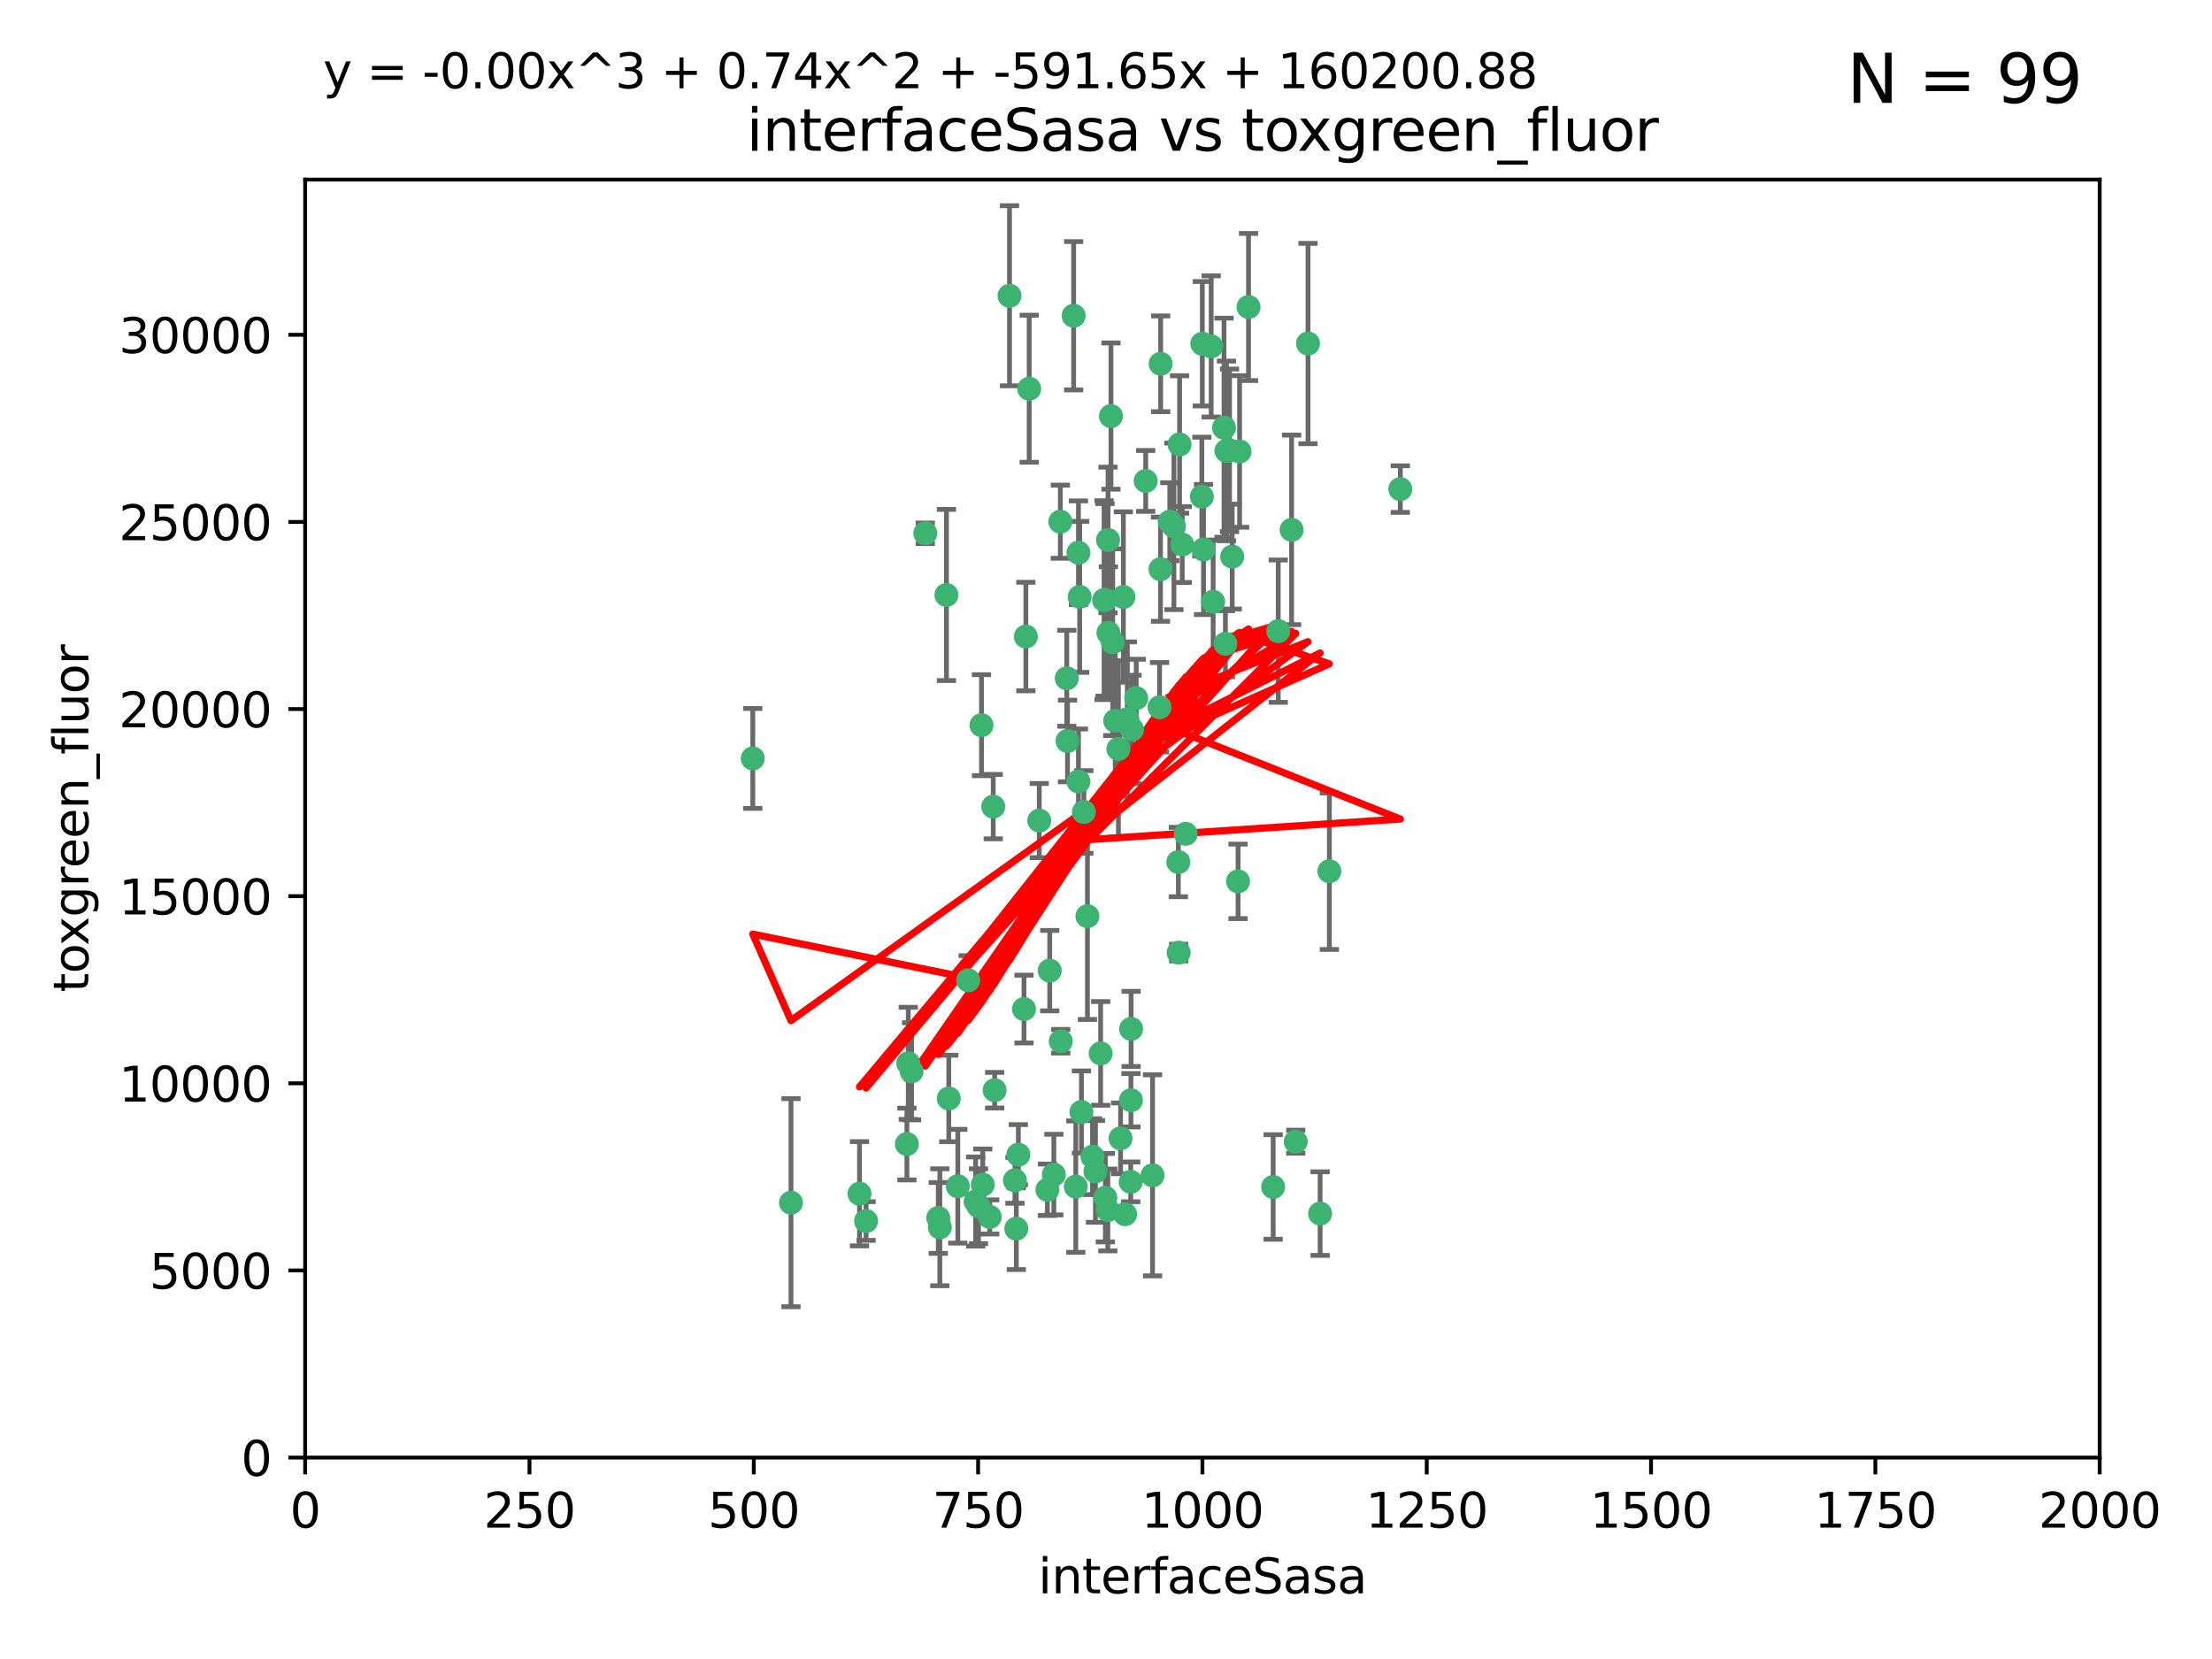 <?xml version="1.0" encoding="utf-8" standalone="no"?>
<!DOCTYPE svg PUBLIC "-//W3C//DTD SVG 1.1//EN"
  "http://www.w3.org/Graphics/SVG/1.1/DTD/svg11.dtd">
<svg xmlns:xlink="http://www.w3.org/1999/xlink" width="460.8pt" height="345.6pt" viewBox="0 0 460.8 345.6" xmlns="http://www.w3.org/2000/svg" version="1.1">
 <defs>
  <style type="text/css">*{stroke-linejoin: round; stroke-linecap: butt}</style>
 </defs>
 <g id="figure_1">
  <g id="patch_1">
   <path d="M 0 345.6 
L 460.8 345.6 
L 460.8 0 
L 0 0 
z
" style="fill: #ffffff"/>
  </g>
  <g id="axes_1">
   <g id="patch_2">
    <path d="M 63.571 303.64 
L 437.4 303.64 
L 437.4 37.411 
L 63.571 37.411 
z
" style="fill: #ffffff"/>
   </g>
   <g id="PathCollection_1">
    <defs>
     <path id="m58486ae8f9" d="M 0 1.118 
C 0.297 1.118 0.581 1 0.791 0.791 
C 1 0.581 1.118 0.297 1.118 0 
C 1.118 -0.297 1 -0.581 0.791 -0.791 
C 0.581 -1 0.297 -1.118 0 -1.118 
C -0.297 -1.118 -0.581 -1 -0.791 -0.791 
C -1 -0.581 -1.118 -0.297 -1.118 0 
C -1.118 0.297 -1 0.581 -0.791 0.791 
C -0.581 1 -0.297 1.118 0 1.118 
z
" style="stroke: #3cb371"/>
    </defs>
    <g clip-path="url(#p9b1d7d7e03)">
     <use xlink:href="#m58486ae8f9" x="243.693" y="108.677" style="fill: #3cb371; stroke: #3cb371"/>
     <use xlink:href="#m58486ae8f9" x="272.484" y="71.562" style="fill: #3cb371; stroke: #3cb371"/>
     <use xlink:href="#m58486ae8f9" x="231.435" y="86.676" style="fill: #3cb371; stroke: #3cb371"/>
     <use xlink:href="#m58486ae8f9" x="266.28" y="131.48" style="fill: #3cb371; stroke: #3cb371"/>
     <use xlink:href="#m58486ae8f9" x="250.716" y="114.467" style="fill: #3cb371; stroke: #3cb371"/>
     <use xlink:href="#m58486ae8f9" x="269.065" y="110.38" style="fill: #3cb371; stroke: #3cb371"/>
     <use xlink:href="#m58486ae8f9" x="254.987" y="89.097" style="fill: #3cb371; stroke: #3cb371"/>
     <use xlink:href="#m58486ae8f9" x="220.886" y="108.676" style="fill: #3cb371; stroke: #3cb371"/>
     <use xlink:href="#m58486ae8f9" x="214.404" y="80.98" style="fill: #3cb371; stroke: #3cb371"/>
     <use xlink:href="#m58486ae8f9" x="241.787" y="75.786" style="fill: #3cb371; stroke: #3cb371"/>
     <use xlink:href="#m58486ae8f9" x="252.721" y="125.356" style="fill: #3cb371; stroke: #3cb371"/>
     <use xlink:href="#m58486ae8f9" x="252.312" y="72.167" style="fill: #3cb371; stroke: #3cb371"/>
     <use xlink:href="#m58486ae8f9" x="258.229" y="94.046" style="fill: #3cb371; stroke: #3cb371"/>
     <use xlink:href="#m58486ae8f9" x="223.66" y="65.773" style="fill: #3cb371; stroke: #3cb371"/>
     <use xlink:href="#m58486ae8f9" x="232.987" y="156.019" style="fill: #3cb371; stroke: #3cb371"/>
     <use xlink:href="#m58486ae8f9" x="241.557" y="147.335" style="fill: #3cb371; stroke: #3cb371"/>
     <use xlink:href="#m58486ae8f9" x="230.194" y="124.965" style="fill: #3cb371; stroke: #3cb371"/>
     <use xlink:href="#m58486ae8f9" x="246.284" y="113.441" style="fill: #3cb371; stroke: #3cb371"/>
     <use xlink:href="#m58486ae8f9" x="255.489" y="93.933" style="fill: #3cb371; stroke: #3cb371"/>
     <use xlink:href="#m58486ae8f9" x="256.689" y="115.953" style="fill: #3cb371; stroke: #3cb371"/>
     <use xlink:href="#m58486ae8f9" x="244.553" y="109.646" style="fill: #3cb371; stroke: #3cb371"/>
     <use xlink:href="#m58486ae8f9" x="250.368" y="103.453" style="fill: #3cb371; stroke: #3cb371"/>
     <use xlink:href="#m58486ae8f9" x="229.286" y="219.448" style="fill: #3cb371; stroke: #3cb371"/>
     <use xlink:href="#m58486ae8f9" x="232.318" y="150.153" style="fill: #3cb371; stroke: #3cb371"/>
     <use xlink:href="#m58486ae8f9" x="256.134" y="93.812" style="fill: #3cb371; stroke: #3cb371"/>
     <use xlink:href="#m58486ae8f9" x="234.02" y="124.367" style="fill: #3cb371; stroke: #3cb371"/>
     <use xlink:href="#m58486ae8f9" x="216.495" y="170.94" style="fill: #3cb371; stroke: #3cb371"/>
     <use xlink:href="#m58486ae8f9" x="238.669" y="100.184" style="fill: #3cb371; stroke: #3cb371"/>
     <use xlink:href="#m58486ae8f9" x="241.753" y="118.577" style="fill: #3cb371; stroke: #3cb371"/>
     <use xlink:href="#m58486ae8f9" x="245.731" y="92.588" style="fill: #3cb371; stroke: #3cb371"/>
     <use xlink:href="#m58486ae8f9" x="222.381" y="154.361" style="fill: #3cb371; stroke: #3cb371"/>
     <use xlink:href="#m58486ae8f9" x="269.927" y="237.833" style="fill: #3cb371; stroke: #3cb371"/>
     <use xlink:href="#m58486ae8f9" x="240.095" y="244.844" style="fill: #3cb371; stroke: #3cb371"/>
     <use xlink:href="#m58486ae8f9" x="291.711" y="101.886" style="fill: #3cb371; stroke: #3cb371"/>
     <use xlink:href="#m58486ae8f9" x="224.916" y="124.337" style="fill: #3cb371; stroke: #3cb371"/>
     <use xlink:href="#m58486ae8f9" x="260.091" y="63.953" style="fill: #3cb371; stroke: #3cb371"/>
     <use xlink:href="#m58486ae8f9" x="250.465" y="71.61" style="fill: #3cb371; stroke: #3cb371"/>
     <use xlink:href="#m58486ae8f9" x="204.462" y="151.067" style="fill: #3cb371; stroke: #3cb371"/>
     <use xlink:href="#m58486ae8f9" x="218.677" y="202.203" style="fill: #3cb371; stroke: #3cb371"/>
     <use xlink:href="#m58486ae8f9" x="201.688" y="204.22" style="fill: #3cb371; stroke: #3cb371"/>
     <use xlink:href="#m58486ae8f9" x="204.731" y="246.787" style="fill: #3cb371; stroke: #3cb371"/>
     <use xlink:href="#m58486ae8f9" x="228.204" y="244.026" style="fill: #3cb371; stroke: #3cb371"/>
     <use xlink:href="#m58486ae8f9" x="231.802" y="133.776" style="fill: #3cb371; stroke: #3cb371"/>
     <use xlink:href="#m58486ae8f9" x="192.753" y="111.087" style="fill: #3cb371; stroke: #3cb371"/>
     <use xlink:href="#m58486ae8f9" x="222.228" y="141.297" style="fill: #3cb371; stroke: #3cb371"/>
     <use xlink:href="#m58486ae8f9" x="230.822" y="112.487" style="fill: #3cb371; stroke: #3cb371"/>
     <use xlink:href="#m58486ae8f9" x="210.301" y="61.614" style="fill: #3cb371; stroke: #3cb371"/>
     <use xlink:href="#m58486ae8f9" x="224.662" y="162.792" style="fill: #3cb371; stroke: #3cb371"/>
     <use xlink:href="#m58486ae8f9" x="275.007" y="252.814" style="fill: #3cb371; stroke: #3cb371"/>
     <use xlink:href="#m58486ae8f9" x="236.699" y="145.439" style="fill: #3cb371; stroke: #3cb371"/>
     <use xlink:href="#m58486ae8f9" x="219.534" y="244.691" style="fill: #3cb371; stroke: #3cb371"/>
     <use xlink:href="#m58486ae8f9" x="255.273" y="134.104" style="fill: #3cb371; stroke: #3cb371"/>
     <use xlink:href="#m58486ae8f9" x="265.222" y="247.267" style="fill: #3cb371; stroke: #3cb371"/>
     <use xlink:href="#m58486ae8f9" x="179.053" y="248.674" style="fill: #3cb371; stroke: #3cb371"/>
     <use xlink:href="#m58486ae8f9" x="230.901" y="131.829" style="fill: #3cb371; stroke: #3cb371"/>
     <use xlink:href="#m58486ae8f9" x="234.375" y="252.941" style="fill: #3cb371; stroke: #3cb371"/>
     <use xlink:href="#m58486ae8f9" x="212.14" y="240.543" style="fill: #3cb371; stroke: #3cb371"/>
     <use xlink:href="#m58486ae8f9" x="213.706" y="132.603" style="fill: #3cb371; stroke: #3cb371"/>
     <use xlink:href="#m58486ae8f9" x="245.473" y="179.579" style="fill: #3cb371; stroke: #3cb371"/>
     <use xlink:href="#m58486ae8f9" x="206.91" y="168.036" style="fill: #3cb371; stroke: #3cb371"/>
     <use xlink:href="#m58486ae8f9" x="235.596" y="229.198" style="fill: #3cb371; stroke: #3cb371"/>
     <use xlink:href="#m58486ae8f9" x="226.534" y="190.856" style="fill: #3cb371; stroke: #3cb371"/>
     <use xlink:href="#m58486ae8f9" x="230.779" y="252.059" style="fill: #3cb371; stroke: #3cb371"/>
     <use xlink:href="#m58486ae8f9" x="224.106" y="247.195" style="fill: #3cb371; stroke: #3cb371"/>
     <use xlink:href="#m58486ae8f9" x="224.662" y="115.142" style="fill: #3cb371; stroke: #3cb371"/>
     <use xlink:href="#m58486ae8f9" x="211.714" y="255.952" style="fill: #3cb371; stroke: #3cb371"/>
     <use xlink:href="#m58486ae8f9" x="203.841" y="251.277" style="fill: #3cb371; stroke: #3cb371"/>
     <use xlink:href="#m58486ae8f9" x="189.211" y="221.508" style="fill: #3cb371; stroke: #3cb371"/>
     <use xlink:href="#m58486ae8f9" x="188.922" y="238.323" style="fill: #3cb371; stroke: #3cb371"/>
     <use xlink:href="#m58486ae8f9" x="203.241" y="250.302" style="fill: #3cb371; stroke: #3cb371"/>
     <use xlink:href="#m58486ae8f9" x="233.433" y="237.139" style="fill: #3cb371; stroke: #3cb371"/>
     <use xlink:href="#m58486ae8f9" x="245.536" y="198.449" style="fill: #3cb371; stroke: #3cb371"/>
     <use xlink:href="#m58486ae8f9" x="195.462" y="253.724" style="fill: #3cb371; stroke: #3cb371"/>
     <use xlink:href="#m58486ae8f9" x="206.181" y="253.509" style="fill: #3cb371; stroke: #3cb371"/>
     <use xlink:href="#m58486ae8f9" x="220.981" y="216.908" style="fill: #3cb371; stroke: #3cb371"/>
     <use xlink:href="#m58486ae8f9" x="195.787" y="255.666" style="fill: #3cb371; stroke: #3cb371"/>
     <use xlink:href="#m58486ae8f9" x="213.318" y="210.208" style="fill: #3cb371; stroke: #3cb371"/>
     <use xlink:href="#m58486ae8f9" x="235.826" y="151.97" style="fill: #3cb371; stroke: #3cb371"/>
     <use xlink:href="#m58486ae8f9" x="276.932" y="181.494" style="fill: #3cb371; stroke: #3cb371"/>
     <use xlink:href="#m58486ae8f9" x="257.91" y="183.606" style="fill: #3cb371; stroke: #3cb371"/>
     <use xlink:href="#m58486ae8f9" x="218.192" y="247.85" style="fill: #3cb371; stroke: #3cb371"/>
     <use xlink:href="#m58486ae8f9" x="247.005" y="173.704" style="fill: #3cb371; stroke: #3cb371"/>
     <use xlink:href="#m58486ae8f9" x="229.998" y="125.024" style="fill: #3cb371; stroke: #3cb371"/>
     <use xlink:href="#m58486ae8f9" x="189.899" y="223.176" style="fill: #3cb371; stroke: #3cb371"/>
     <use xlink:href="#m58486ae8f9" x="227.589" y="240.958" style="fill: #3cb371; stroke: #3cb371"/>
     <use xlink:href="#m58486ae8f9" x="180.421" y="254.362" style="fill: #3cb371; stroke: #3cb371"/>
     <use xlink:href="#m58486ae8f9" x="235.63" y="214.339" style="fill: #3cb371; stroke: #3cb371"/>
     <use xlink:href="#m58486ae8f9" x="234.846" y="149.795" style="fill: #3cb371; stroke: #3cb371"/>
     <use xlink:href="#m58486ae8f9" x="197.163" y="123.943" style="fill: #3cb371; stroke: #3cb371"/>
     <use xlink:href="#m58486ae8f9" x="225.284" y="231.646" style="fill: #3cb371; stroke: #3cb371"/>
     <use xlink:href="#m58486ae8f9" x="225.785" y="169.147" style="fill: #3cb371; stroke: #3cb371"/>
     <use xlink:href="#m58486ae8f9" x="211.432" y="245.892" style="fill: #3cb371; stroke: #3cb371"/>
     <use xlink:href="#m58486ae8f9" x="199.529" y="247.114" style="fill: #3cb371; stroke: #3cb371"/>
     <use xlink:href="#m58486ae8f9" x="235.549" y="246.204" style="fill: #3cb371; stroke: #3cb371"/>
     <use xlink:href="#m58486ae8f9" x="197.651" y="228.828" style="fill: #3cb371; stroke: #3cb371"/>
     <use xlink:href="#m58486ae8f9" x="207.202" y="227.107" style="fill: #3cb371; stroke: #3cb371"/>
     <use xlink:href="#m58486ae8f9" x="156.817" y="157.999" style="fill: #3cb371; stroke: #3cb371"/>
     <use xlink:href="#m58486ae8f9" x="164.776" y="250.544" style="fill: #3cb371; stroke: #3cb371"/>
     <use xlink:href="#m58486ae8f9" x="230.263" y="249.505" style="fill: #3cb371; stroke: #3cb371"/>
    </g>
   </g>
   <g id="matplotlib.axis_1">
    <g id="xtick_1">
     <g id="line2d_1">
      <defs>
       <path id="mc1a45fcd28" d="M 0 0 
L 0 3.5 
" style="stroke: #000000; stroke-width: 0.8"/>
      </defs>
      <g>
       <use xlink:href="#mc1a45fcd28" x="63.571" y="303.64" style="stroke: #000000; stroke-width: 0.8"/>
      </g>
     </g>
     <g id="text_1">
      <!-- 0 -->
      <g transform="translate(60.39 318.238)scale(0.1 -0.1)">
       <defs>
        <path id="DejaVuSans-30" d="M 2034 4250 
Q 1547 4250 1301 3770 
Q 1056 3291 1056 2328 
Q 1056 1369 1301 889 
Q 1547 409 2034 409 
Q 2525 409 2770 889 
Q 3016 1369 3016 2328 
Q 3016 3291 2770 3770 
Q 2525 4250 2034 4250 
z
M 2034 4750 
Q 2819 4750 3233 4129 
Q 3647 3509 3647 2328 
Q 3647 1150 3233 529 
Q 2819 -91 2034 -91 
Q 1250 -91 836 529 
Q 422 1150 422 2328 
Q 422 3509 836 4129 
Q 1250 4750 2034 4750 
z
" transform="scale(0.016)"/>
       </defs>
       <use xlink:href="#DejaVuSans-30"/>
      </g>
     </g>
    </g>
    <g id="xtick_2">
     <g id="line2d_2">
      <g>
       <use xlink:href="#mc1a45fcd28" x="110.3" y="303.64" style="stroke: #000000; stroke-width: 0.8"/>
      </g>
     </g>
     <g id="text_2">
      <!-- 250 -->
      <g transform="translate(100.756 318.238)scale(0.1 -0.1)">
       <defs>
        <path id="DejaVuSans-32" d="M 1228 531 
L 3431 531 
L 3431 0 
L 469 0 
L 469 531 
Q 828 903 1448 1529 
Q 2069 2156 2228 2338 
Q 2531 2678 2651 2914 
Q 2772 3150 2772 3378 
Q 2772 3750 2511 3984 
Q 2250 4219 1831 4219 
Q 1534 4219 1204 4116 
Q 875 4013 500 3803 
L 500 4441 
Q 881 4594 1212 4672 
Q 1544 4750 1819 4750 
Q 2544 4750 2975 4387 
Q 3406 4025 3406 3419 
Q 3406 3131 3298 2873 
Q 3191 2616 2906 2266 
Q 2828 2175 2409 1742 
Q 1991 1309 1228 531 
z
" transform="scale(0.016)"/>
        <path id="DejaVuSans-35" d="M 691 4666 
L 3169 4666 
L 3169 4134 
L 1269 4134 
L 1269 2991 
Q 1406 3038 1543 3061 
Q 1681 3084 1819 3084 
Q 2600 3084 3056 2656 
Q 3513 2228 3513 1497 
Q 3513 744 3044 326 
Q 2575 -91 1722 -91 
Q 1428 -91 1123 -41 
Q 819 9 494 109 
L 494 744 
Q 775 591 1075 516 
Q 1375 441 1709 441 
Q 2250 441 2565 725 
Q 2881 1009 2881 1497 
Q 2881 1984 2565 2268 
Q 2250 2553 1709 2553 
Q 1456 2553 1204 2497 
Q 953 2441 691 2322 
L 691 4666 
z
" transform="scale(0.016)"/>
       </defs>
       <use xlink:href="#DejaVuSans-32"/>
       <use xlink:href="#DejaVuSans-35" x="63.623"/>
       <use xlink:href="#DejaVuSans-30" x="127.246"/>
      </g>
     </g>
    </g>
    <g id="xtick_3">
     <g id="line2d_3">
      <g>
       <use xlink:href="#mc1a45fcd28" x="157.028" y="303.64" style="stroke: #000000; stroke-width: 0.8"/>
      </g>
     </g>
     <g id="text_3">
      <!-- 500 -->
      <g transform="translate(147.485 318.238)scale(0.1 -0.1)">
       <use xlink:href="#DejaVuSans-35"/>
       <use xlink:href="#DejaVuSans-30" x="63.623"/>
       <use xlink:href="#DejaVuSans-30" x="127.246"/>
      </g>
     </g>
    </g>
    <g id="xtick_4">
     <g id="line2d_4">
      <g>
       <use xlink:href="#mc1a45fcd28" x="203.757" y="303.64" style="stroke: #000000; stroke-width: 0.8"/>
      </g>
     </g>
     <g id="text_4">
      <!-- 750 -->
      <g transform="translate(194.213 318.238)scale(0.1 -0.1)">
       <defs>
        <path id="DejaVuSans-37" d="M 525 4666 
L 3525 4666 
L 3525 4397 
L 1831 0 
L 1172 0 
L 2766 4134 
L 525 4134 
L 525 4666 
z
" transform="scale(0.016)"/>
       </defs>
       <use xlink:href="#DejaVuSans-37"/>
       <use xlink:href="#DejaVuSans-35" x="63.623"/>
       <use xlink:href="#DejaVuSans-30" x="127.246"/>
      </g>
     </g>
    </g>
    <g id="xtick_5">
     <g id="line2d_5">
      <g>
       <use xlink:href="#mc1a45fcd28" x="250.486" y="303.64" style="stroke: #000000; stroke-width: 0.8"/>
      </g>
     </g>
     <g id="text_5">
      <!-- 1000 -->
      <g transform="translate(237.761 318.238)scale(0.1 -0.1)">
       <defs>
        <path id="DejaVuSans-31" d="M 794 531 
L 1825 531 
L 1825 4091 
L 703 3866 
L 703 4441 
L 1819 4666 
L 2450 4666 
L 2450 531 
L 3481 531 
L 3481 0 
L 794 0 
L 794 531 
z
" transform="scale(0.016)"/>
       </defs>
       <use xlink:href="#DejaVuSans-31"/>
       <use xlink:href="#DejaVuSans-30" x="63.623"/>
       <use xlink:href="#DejaVuSans-30" x="127.246"/>
       <use xlink:href="#DejaVuSans-30" x="190.869"/>
      </g>
     </g>
    </g>
    <g id="xtick_6">
     <g id="line2d_6">
      <g>
       <use xlink:href="#mc1a45fcd28" x="297.214" y="303.64" style="stroke: #000000; stroke-width: 0.8"/>
      </g>
     </g>
     <g id="text_6">
      <!-- 1250 -->
      <g transform="translate(284.489 318.238)scale(0.1 -0.1)">
       <use xlink:href="#DejaVuSans-31"/>
       <use xlink:href="#DejaVuSans-32" x="63.623"/>
       <use xlink:href="#DejaVuSans-35" x="127.246"/>
       <use xlink:href="#DejaVuSans-30" x="190.869"/>
      </g>
     </g>
    </g>
    <g id="xtick_7">
     <g id="line2d_7">
      <g>
       <use xlink:href="#mc1a45fcd28" x="343.943" y="303.64" style="stroke: #000000; stroke-width: 0.8"/>
      </g>
     </g>
     <g id="text_7">
      <!-- 1500 -->
      <g transform="translate(331.218 318.238)scale(0.1 -0.1)">
       <use xlink:href="#DejaVuSans-31"/>
       <use xlink:href="#DejaVuSans-35" x="63.623"/>
       <use xlink:href="#DejaVuSans-30" x="127.246"/>
       <use xlink:href="#DejaVuSans-30" x="190.869"/>
      </g>
     </g>
    </g>
    <g id="xtick_8">
     <g id="line2d_8">
      <g>
       <use xlink:href="#mc1a45fcd28" x="390.671" y="303.64" style="stroke: #000000; stroke-width: 0.8"/>
      </g>
     </g>
     <g id="text_8">
      <!-- 1750 -->
      <g transform="translate(377.946 318.238)scale(0.1 -0.1)">
       <use xlink:href="#DejaVuSans-31"/>
       <use xlink:href="#DejaVuSans-37" x="63.623"/>
       <use xlink:href="#DejaVuSans-35" x="127.246"/>
       <use xlink:href="#DejaVuSans-30" x="190.869"/>
      </g>
     </g>
    </g>
    <g id="xtick_9">
     <g id="line2d_9">
      <g>
       <use xlink:href="#mc1a45fcd28" x="437.4" y="303.64" style="stroke: #000000; stroke-width: 0.8"/>
      </g>
     </g>
     <g id="text_9">
      <!-- 2000 -->
      <g transform="translate(424.675 318.238)scale(0.1 -0.1)">
       <use xlink:href="#DejaVuSans-32"/>
       <use xlink:href="#DejaVuSans-30" x="63.623"/>
       <use xlink:href="#DejaVuSans-30" x="127.246"/>
       <use xlink:href="#DejaVuSans-30" x="190.869"/>
      </g>
     </g>
    </g>
    <g id="text_10">
     <!-- interfaceSasa -->
     <g transform="translate(216.279 331.917)scale(0.1 -0.1)">
      <defs>
       <path id="DejaVuSans-69" d="M 603 3500 
L 1178 3500 
L 1178 0 
L 603 0 
L 603 3500 
z
M 603 4863 
L 1178 4863 
L 1178 4134 
L 603 4134 
L 603 4863 
z
" transform="scale(0.016)"/>
       <path id="DejaVuSans-6e" d="M 3513 2113 
L 3513 0 
L 2938 0 
L 2938 2094 
Q 2938 2591 2744 2837 
Q 2550 3084 2163 3084 
Q 1697 3084 1428 2787 
Q 1159 2491 1159 1978 
L 1159 0 
L 581 0 
L 581 3500 
L 1159 3500 
L 1159 2956 
Q 1366 3272 1645 3428 
Q 1925 3584 2291 3584 
Q 2894 3584 3203 3211 
Q 3513 2838 3513 2113 
z
" transform="scale(0.016)"/>
       <path id="DejaVuSans-74" d="M 1172 4494 
L 1172 3500 
L 2356 3500 
L 2356 3053 
L 1172 3053 
L 1172 1153 
Q 1172 725 1289 603 
Q 1406 481 1766 481 
L 2356 481 
L 2356 0 
L 1766 0 
Q 1100 0 847 248 
Q 594 497 594 1153 
L 594 3053 
L 172 3053 
L 172 3500 
L 594 3500 
L 594 4494 
L 1172 4494 
z
" transform="scale(0.016)"/>
       <path id="DejaVuSans-65" d="M 3597 1894 
L 3597 1613 
L 953 1613 
Q 991 1019 1311 708 
Q 1631 397 2203 397 
Q 2534 397 2845 478 
Q 3156 559 3463 722 
L 3463 178 
Q 3153 47 2828 -22 
Q 2503 -91 2169 -91 
Q 1331 -91 842 396 
Q 353 884 353 1716 
Q 353 2575 817 3079 
Q 1281 3584 2069 3584 
Q 2775 3584 3186 3129 
Q 3597 2675 3597 1894 
z
M 3022 2063 
Q 3016 2534 2758 2815 
Q 2500 3097 2075 3097 
Q 1594 3097 1305 2825 
Q 1016 2553 972 2059 
L 3022 2063 
z
" transform="scale(0.016)"/>
       <path id="DejaVuSans-72" d="M 2631 2963 
Q 2534 3019 2420 3045 
Q 2306 3072 2169 3072 
Q 1681 3072 1420 2755 
Q 1159 2438 1159 1844 
L 1159 0 
L 581 0 
L 581 3500 
L 1159 3500 
L 1159 2956 
Q 1341 3275 1631 3429 
Q 1922 3584 2338 3584 
Q 2397 3584 2469 3576 
Q 2541 3569 2628 3553 
L 2631 2963 
z
" transform="scale(0.016)"/>
       <path id="DejaVuSans-66" d="M 2375 4863 
L 2375 4384 
L 1825 4384 
Q 1516 4384 1395 4259 
Q 1275 4134 1275 3809 
L 1275 3500 
L 2222 3500 
L 2222 3053 
L 1275 3053 
L 1275 0 
L 697 0 
L 697 3053 
L 147 3053 
L 147 3500 
L 697 3500 
L 697 3744 
Q 697 4328 969 4595 
Q 1241 4863 1831 4863 
L 2375 4863 
z
" transform="scale(0.016)"/>
       <path id="DejaVuSans-61" d="M 2194 1759 
Q 1497 1759 1228 1600 
Q 959 1441 959 1056 
Q 959 750 1161 570 
Q 1363 391 1709 391 
Q 2188 391 2477 730 
Q 2766 1069 2766 1631 
L 2766 1759 
L 2194 1759 
z
M 3341 1997 
L 3341 0 
L 2766 0 
L 2766 531 
Q 2569 213 2275 61 
Q 1981 -91 1556 -91 
Q 1019 -91 701 211 
Q 384 513 384 1019 
Q 384 1609 779 1909 
Q 1175 2209 1959 2209 
L 2766 2209 
L 2766 2266 
Q 2766 2663 2505 2880 
Q 2244 3097 1772 3097 
Q 1472 3097 1187 3025 
Q 903 2953 641 2809 
L 641 3341 
Q 956 3463 1253 3523 
Q 1550 3584 1831 3584 
Q 2591 3584 2966 3190 
Q 3341 2797 3341 1997 
z
" transform="scale(0.016)"/>
       <path id="DejaVuSans-63" d="M 3122 3366 
L 3122 2828 
Q 2878 2963 2633 3030 
Q 2388 3097 2138 3097 
Q 1578 3097 1268 2742 
Q 959 2388 959 1747 
Q 959 1106 1268 751 
Q 1578 397 2138 397 
Q 2388 397 2633 464 
Q 2878 531 3122 666 
L 3122 134 
Q 2881 22 2623 -34 
Q 2366 -91 2075 -91 
Q 1284 -91 818 406 
Q 353 903 353 1747 
Q 353 2603 823 3093 
Q 1294 3584 2113 3584 
Q 2378 3584 2631 3529 
Q 2884 3475 3122 3366 
z
" transform="scale(0.016)"/>
       <path id="DejaVuSans-53" d="M 3425 4513 
L 3425 3897 
Q 3066 4069 2747 4153 
Q 2428 4238 2131 4238 
Q 1616 4238 1336 4038 
Q 1056 3838 1056 3469 
Q 1056 3159 1242 3001 
Q 1428 2844 1947 2747 
L 2328 2669 
Q 3034 2534 3370 2195 
Q 3706 1856 3706 1288 
Q 3706 609 3251 259 
Q 2797 -91 1919 -91 
Q 1588 -91 1214 -16 
Q 841 59 441 206 
L 441 856 
Q 825 641 1194 531 
Q 1563 422 1919 422 
Q 2459 422 2753 634 
Q 3047 847 3047 1241 
Q 3047 1584 2836 1778 
Q 2625 1972 2144 2069 
L 1759 2144 
Q 1053 2284 737 2584 
Q 422 2884 422 3419 
Q 422 4038 858 4394 
Q 1294 4750 2059 4750 
Q 2388 4750 2728 4690 
Q 3069 4631 3425 4513 
z
" transform="scale(0.016)"/>
       <path id="DejaVuSans-73" d="M 2834 3397 
L 2834 2853 
Q 2591 2978 2328 3040 
Q 2066 3103 1784 3103 
Q 1356 3103 1142 2972 
Q 928 2841 928 2578 
Q 928 2378 1081 2264 
Q 1234 2150 1697 2047 
L 1894 2003 
Q 2506 1872 2764 1633 
Q 3022 1394 3022 966 
Q 3022 478 2636 193 
Q 2250 -91 1575 -91 
Q 1294 -91 989 -36 
Q 684 19 347 128 
L 347 722 
Q 666 556 975 473 
Q 1284 391 1588 391 
Q 1994 391 2212 530 
Q 2431 669 2431 922 
Q 2431 1156 2273 1281 
Q 2116 1406 1581 1522 
L 1381 1569 
Q 847 1681 609 1914 
Q 372 2147 372 2553 
Q 372 3047 722 3315 
Q 1072 3584 1716 3584 
Q 2034 3584 2315 3537 
Q 2597 3491 2834 3397 
z
" transform="scale(0.016)"/>
      </defs>
      <use xlink:href="#DejaVuSans-69"/>
      <use xlink:href="#DejaVuSans-6e" x="27.783"/>
      <use xlink:href="#DejaVuSans-74" x="91.162"/>
      <use xlink:href="#DejaVuSans-65" x="130.371"/>
      <use xlink:href="#DejaVuSans-72" x="191.895"/>
      <use xlink:href="#DejaVuSans-66" x="233.008"/>
      <use xlink:href="#DejaVuSans-61" x="268.213"/>
      <use xlink:href="#DejaVuSans-63" x="329.492"/>
      <use xlink:href="#DejaVuSans-65" x="384.473"/>
      <use xlink:href="#DejaVuSans-53" x="445.996"/>
      <use xlink:href="#DejaVuSans-61" x="509.473"/>
      <use xlink:href="#DejaVuSans-73" x="570.752"/>
      <use xlink:href="#DejaVuSans-61" x="622.852"/>
     </g>
    </g>
   </g>
   <g id="matplotlib.axis_2">
    <g id="ytick_1">
     <g id="line2d_10">
      <defs>
       <path id="m31ebbacdc8" d="M 0 0 
L -3.5 0 
" style="stroke: #000000; stroke-width: 0.8"/>
      </defs>
      <g>
       <use xlink:href="#m31ebbacdc8" x="63.571" y="303.64" style="stroke: #000000; stroke-width: 0.8"/>
      </g>
     </g>
     <g id="text_11">
      <!-- 0 -->
      <g transform="translate(50.209 307.439)scale(0.1 -0.1)">
       <use xlink:href="#DejaVuSans-30"/>
      </g>
     </g>
    </g>
    <g id="ytick_2">
     <g id="line2d_11">
      <g>
       <use xlink:href="#m31ebbacdc8" x="63.571" y="264.657" style="stroke: #000000; stroke-width: 0.8"/>
      </g>
     </g>
     <g id="text_12">
      <!-- 5000 -->
      <g transform="translate(31.121 268.457)scale(0.1 -0.1)">
       <use xlink:href="#DejaVuSans-35"/>
       <use xlink:href="#DejaVuSans-30" x="63.623"/>
       <use xlink:href="#DejaVuSans-30" x="127.246"/>
       <use xlink:href="#DejaVuSans-30" x="190.869"/>
      </g>
     </g>
    </g>
    <g id="ytick_3">
     <g id="line2d_12">
      <g>
       <use xlink:href="#m31ebbacdc8" x="63.571" y="225.675" style="stroke: #000000; stroke-width: 0.8"/>
      </g>
     </g>
     <g id="text_13">
      <!-- 10000 -->
      <g transform="translate(24.759 229.474)scale(0.1 -0.1)">
       <use xlink:href="#DejaVuSans-31"/>
       <use xlink:href="#DejaVuSans-30" x="63.623"/>
       <use xlink:href="#DejaVuSans-30" x="127.246"/>
       <use xlink:href="#DejaVuSans-30" x="190.869"/>
       <use xlink:href="#DejaVuSans-30" x="254.492"/>
      </g>
     </g>
    </g>
    <g id="ytick_4">
     <g id="line2d_13">
      <g>
       <use xlink:href="#m31ebbacdc8" x="63.571" y="186.692" style="stroke: #000000; stroke-width: 0.8"/>
      </g>
     </g>
     <g id="text_14">
      <!-- 15000 -->
      <g transform="translate(24.759 190.492)scale(0.1 -0.1)">
       <use xlink:href="#DejaVuSans-31"/>
       <use xlink:href="#DejaVuSans-35" x="63.623"/>
       <use xlink:href="#DejaVuSans-30" x="127.246"/>
       <use xlink:href="#DejaVuSans-30" x="190.869"/>
       <use xlink:href="#DejaVuSans-30" x="254.492"/>
      </g>
     </g>
    </g>
    <g id="ytick_5">
     <g id="line2d_14">
      <g>
       <use xlink:href="#m31ebbacdc8" x="63.571" y="147.71" style="stroke: #000000; stroke-width: 0.8"/>
      </g>
     </g>
     <g id="text_15">
      <!-- 20000 -->
      <g transform="translate(24.759 151.509)scale(0.1 -0.1)">
       <use xlink:href="#DejaVuSans-32"/>
       <use xlink:href="#DejaVuSans-30" x="63.623"/>
       <use xlink:href="#DejaVuSans-30" x="127.246"/>
       <use xlink:href="#DejaVuSans-30" x="190.869"/>
       <use xlink:href="#DejaVuSans-30" x="254.492"/>
      </g>
     </g>
    </g>
    <g id="ytick_6">
     <g id="line2d_15">
      <g>
       <use xlink:href="#m31ebbacdc8" x="63.571" y="108.727" style="stroke: #000000; stroke-width: 0.8"/>
      </g>
     </g>
     <g id="text_16">
      <!-- 25000 -->
      <g transform="translate(24.759 112.527)scale(0.1 -0.1)">
       <use xlink:href="#DejaVuSans-32"/>
       <use xlink:href="#DejaVuSans-35" x="63.623"/>
       <use xlink:href="#DejaVuSans-30" x="127.246"/>
       <use xlink:href="#DejaVuSans-30" x="190.869"/>
       <use xlink:href="#DejaVuSans-30" x="254.492"/>
      </g>
     </g>
    </g>
    <g id="ytick_7">
     <g id="line2d_16">
      <g>
       <use xlink:href="#m31ebbacdc8" x="63.571" y="69.745" style="stroke: #000000; stroke-width: 0.8"/>
      </g>
     </g>
     <g id="text_17">
      <!-- 30000 -->
      <g transform="translate(24.759 73.544)scale(0.1 -0.1)">
       <defs>
        <path id="DejaVuSans-33" d="M 2597 2516 
Q 3050 2419 3304 2112 
Q 3559 1806 3559 1356 
Q 3559 666 3084 287 
Q 2609 -91 1734 -91 
Q 1441 -91 1130 -33 
Q 819 25 488 141 
L 488 750 
Q 750 597 1062 519 
Q 1375 441 1716 441 
Q 2309 441 2620 675 
Q 2931 909 2931 1356 
Q 2931 1769 2642 2001 
Q 2353 2234 1838 2234 
L 1294 2234 
L 1294 2753 
L 1863 2753 
Q 2328 2753 2575 2939 
Q 2822 3125 2822 3475 
Q 2822 3834 2567 4026 
Q 2313 4219 1838 4219 
Q 1578 4219 1281 4162 
Q 984 4106 628 3988 
L 628 4550 
Q 988 4650 1302 4700 
Q 1616 4750 1894 4750 
Q 2613 4750 3031 4423 
Q 3450 4097 3450 3541 
Q 3450 3153 3228 2886 
Q 3006 2619 2597 2516 
z
" transform="scale(0.016)"/>
       </defs>
       <use xlink:href="#DejaVuSans-33"/>
       <use xlink:href="#DejaVuSans-30" x="63.623"/>
       <use xlink:href="#DejaVuSans-30" x="127.246"/>
       <use xlink:href="#DejaVuSans-30" x="190.869"/>
       <use xlink:href="#DejaVuSans-30" x="254.492"/>
      </g>
     </g>
    </g>
    <g id="text_18">
     <!-- toxgreen_fluor -->
     <g transform="translate(18.401 206.72)rotate(-90)scale(0.1 -0.1)">
      <defs>
       <path id="DejaVuSans-6f" d="M 1959 3097 
Q 1497 3097 1228 2736 
Q 959 2375 959 1747 
Q 959 1119 1226 758 
Q 1494 397 1959 397 
Q 2419 397 2687 759 
Q 2956 1122 2956 1747 
Q 2956 2369 2687 2733 
Q 2419 3097 1959 3097 
z
M 1959 3584 
Q 2709 3584 3137 3096 
Q 3566 2609 3566 1747 
Q 3566 888 3137 398 
Q 2709 -91 1959 -91 
Q 1206 -91 779 398 
Q 353 888 353 1747 
Q 353 2609 779 3096 
Q 1206 3584 1959 3584 
z
" transform="scale(0.016)"/>
       <path id="DejaVuSans-78" d="M 3513 3500 
L 2247 1797 
L 3578 0 
L 2900 0 
L 1881 1375 
L 863 0 
L 184 0 
L 1544 1831 
L 300 3500 
L 978 3500 
L 1906 2253 
L 2834 3500 
L 3513 3500 
z
" transform="scale(0.016)"/>
       <path id="DejaVuSans-67" d="M 2906 1791 
Q 2906 2416 2648 2759 
Q 2391 3103 1925 3103 
Q 1463 3103 1205 2759 
Q 947 2416 947 1791 
Q 947 1169 1205 825 
Q 1463 481 1925 481 
Q 2391 481 2648 825 
Q 2906 1169 2906 1791 
z
M 3481 434 
Q 3481 -459 3084 -895 
Q 2688 -1331 1869 -1331 
Q 1566 -1331 1297 -1286 
Q 1028 -1241 775 -1147 
L 775 -588 
Q 1028 -725 1275 -790 
Q 1522 -856 1778 -856 
Q 2344 -856 2625 -561 
Q 2906 -266 2906 331 
L 2906 616 
Q 2728 306 2450 153 
Q 2172 0 1784 0 
Q 1141 0 747 490 
Q 353 981 353 1791 
Q 353 2603 747 3093 
Q 1141 3584 1784 3584 
Q 2172 3584 2450 3431 
Q 2728 3278 2906 2969 
L 2906 3500 
L 3481 3500 
L 3481 434 
z
" transform="scale(0.016)"/>
       <path id="DejaVuSans-5f" d="M 3263 -1063 
L 3263 -1509 
L -63 -1509 
L -63 -1063 
L 3263 -1063 
z
" transform="scale(0.016)"/>
       <path id="DejaVuSans-6c" d="M 603 4863 
L 1178 4863 
L 1178 0 
L 603 0 
L 603 4863 
z
" transform="scale(0.016)"/>
       <path id="DejaVuSans-75" d="M 544 1381 
L 544 3500 
L 1119 3500 
L 1119 1403 
Q 1119 906 1312 657 
Q 1506 409 1894 409 
Q 2359 409 2629 706 
Q 2900 1003 2900 1516 
L 2900 3500 
L 3475 3500 
L 3475 0 
L 2900 0 
L 2900 538 
Q 2691 219 2414 64 
Q 2138 -91 1772 -91 
Q 1169 -91 856 284 
Q 544 659 544 1381 
z
M 1991 3584 
L 1991 3584 
z
" transform="scale(0.016)"/>
      </defs>
      <use xlink:href="#DejaVuSans-74"/>
      <use xlink:href="#DejaVuSans-6f" x="39.209"/>
      <use xlink:href="#DejaVuSans-78" x="97.266"/>
      <use xlink:href="#DejaVuSans-67" x="156.445"/>
      <use xlink:href="#DejaVuSans-72" x="219.922"/>
      <use xlink:href="#DejaVuSans-65" x="258.785"/>
      <use xlink:href="#DejaVuSans-65" x="320.309"/>
      <use xlink:href="#DejaVuSans-6e" x="381.832"/>
      <use xlink:href="#DejaVuSans-5f" x="445.211"/>
      <use xlink:href="#DejaVuSans-66" x="495.211"/>
      <use xlink:href="#DejaVuSans-6c" x="530.416"/>
      <use xlink:href="#DejaVuSans-75" x="558.199"/>
      <use xlink:href="#DejaVuSans-6f" x="621.578"/>
      <use xlink:href="#DejaVuSans-72" x="682.76"/>
     </g>
    </g>
   </g>
   <g id="LineCollection_1">
    <path d="M 243.693 116.797 
L 243.693 100.557 
" clip-path="url(#p9b1d7d7e03)" style="fill: none; stroke: #696969"/>
    <path d="M 272.484 92.434 
L 272.484 50.691 
" clip-path="url(#p9b1d7d7e03)" style="fill: none; stroke: #696969"/>
    <path d="M 231.435 101.908 
L 231.435 71.444 
" clip-path="url(#p9b1d7d7e03)" style="fill: none; stroke: #696969"/>
    <path d="M 266.28 146.307 
L 266.28 116.654 
" clip-path="url(#p9b1d7d7e03)" style="fill: none; stroke: #696969"/>
    <path d="M 250.716 128.017 
L 250.716 100.917 
" clip-path="url(#p9b1d7d7e03)" style="fill: none; stroke: #696969"/>
    <path d="M 269.065 130.124 
L 269.065 90.636 
" clip-path="url(#p9b1d7d7e03)" style="fill: none; stroke: #696969"/>
    <path d="M 254.987 111.917 
L 254.987 66.277 
" clip-path="url(#p9b1d7d7e03)" style="fill: none; stroke: #696969"/>
    <path d="M 220.886 116.296 
L 220.886 101.057 
" clip-path="url(#p9b1d7d7e03)" style="fill: none; stroke: #696969"/>
    <path d="M 214.404 96.292 
L 214.404 65.668 
" clip-path="url(#p9b1d7d7e03)" style="fill: none; stroke: #696969"/>
    <path d="M 241.787 85.756 
L 241.787 65.815 
" clip-path="url(#p9b1d7d7e03)" style="fill: none; stroke: #696969"/>
    <path d="M 252.721 138.211 
L 252.721 112.501 
" clip-path="url(#p9b1d7d7e03)" style="fill: none; stroke: #696969"/>
    <path d="M 252.312 86.871 
L 252.312 57.463 
" clip-path="url(#p9b1d7d7e03)" style="fill: none; stroke: #696969"/>
    <path d="M 258.229 109.836 
L 258.229 78.257 
" clip-path="url(#p9b1d7d7e03)" style="fill: none; stroke: #696969"/>
    <path d="M 223.66 81.223 
L 223.66 50.323 
" clip-path="url(#p9b1d7d7e03)" style="fill: none; stroke: #696969"/>
    <path d="M 232.987 174.39 
L 232.987 137.647 
" clip-path="url(#p9b1d7d7e03)" style="fill: none; stroke: #696969"/>
    <path d="M 241.557 156.65 
L 241.557 138.02 
" clip-path="url(#p9b1d7d7e03)" style="fill: none; stroke: #696969"/>
    <path d="M 230.194 145.018 
L 230.194 104.912 
" clip-path="url(#p9b1d7d7e03)" style="fill: none; stroke: #696969"/>
    <path d="M 246.284 121.337 
L 246.284 105.546 
" clip-path="url(#p9b1d7d7e03)" style="fill: none; stroke: #696969"/>
    <path d="M 255.489 112.649 
L 255.489 75.218 
" clip-path="url(#p9b1d7d7e03)" style="fill: none; stroke: #696969"/>
    <path d="M 256.689 126.872 
L 256.689 105.035 
" clip-path="url(#p9b1d7d7e03)" style="fill: none; stroke: #696969"/>
    <path d="M 244.553 126.988 
L 244.553 92.305 
" clip-path="url(#p9b1d7d7e03)" style="fill: none; stroke: #696969"/>
    <path d="M 250.368 115.826 
L 250.368 91.08 
" clip-path="url(#p9b1d7d7e03)" style="fill: none; stroke: #696969"/>
    <path d="M 229.286 230.25 
L 229.286 208.646 
" clip-path="url(#p9b1d7d7e03)" style="fill: none; stroke: #696969"/>
    <path d="M 232.318 165.057 
L 232.318 135.25 
" clip-path="url(#p9b1d7d7e03)" style="fill: none; stroke: #696969"/>
    <path d="M 256.134 110.745 
L 256.134 76.878 
" clip-path="url(#p9b1d7d7e03)" style="fill: none; stroke: #696969"/>
    <path d="M 234.02 142.114 
L 234.02 106.621 
" clip-path="url(#p9b1d7d7e03)" style="fill: none; stroke: #696969"/>
    <path d="M 216.495 178.667 
L 216.495 163.212 
" clip-path="url(#p9b1d7d7e03)" style="fill: none; stroke: #696969"/>
    <path d="M 238.669 106.525 
L 238.669 93.844 
" clip-path="url(#p9b1d7d7e03)" style="fill: none; stroke: #696969"/>
    <path d="M 241.753 129.424 
L 241.753 107.731 
" clip-path="url(#p9b1d7d7e03)" style="fill: none; stroke: #696969"/>
    <path d="M 245.731 106.902 
L 245.731 78.274 
" clip-path="url(#p9b1d7d7e03)" style="fill: none; stroke: #696969"/>
    <path d="M 222.381 162.872 
L 222.381 145.85 
" clip-path="url(#p9b1d7d7e03)" style="fill: none; stroke: #696969"/>
    <path d="M 269.927 240.234 
L 269.927 235.431 
" clip-path="url(#p9b1d7d7e03)" style="fill: none; stroke: #696969"/>
    <path d="M 240.095 265.789 
L 240.095 223.9 
" clip-path="url(#p9b1d7d7e03)" style="fill: none; stroke: #696969"/>
    <path d="M 291.711 106.741 
L 291.711 97.032 
" clip-path="url(#p9b1d7d7e03)" style="fill: none; stroke: #696969"/>
    <path d="M 224.916 140.07 
L 224.916 108.604 
" clip-path="url(#p9b1d7d7e03)" style="fill: none; stroke: #696969"/>
    <path d="M 260.091 79.275 
L 260.091 48.63 
" clip-path="url(#p9b1d7d7e03)" style="fill: none; stroke: #696969"/>
    <path d="M 250.465 84.576 
L 250.465 58.645 
" clip-path="url(#p9b1d7d7e03)" style="fill: none; stroke: #696969"/>
    <path d="M 204.462 161.588 
L 204.462 140.547 
" clip-path="url(#p9b1d7d7e03)" style="fill: none; stroke: #696969"/>
    <path d="M 218.677 210.579 
L 218.677 193.826 
" clip-path="url(#p9b1d7d7e03)" style="fill: none; stroke: #696969"/>
    <path d="M 201.688 209.352 
L 201.688 199.087 
" clip-path="url(#p9b1d7d7e03)" style="fill: none; stroke: #696969"/>
    <path d="M 204.731 254.215 
L 204.731 239.358 
" clip-path="url(#p9b1d7d7e03)" style="fill: none; stroke: #696969"/>
    <path d="M 228.204 254.626 
L 228.204 233.426 
" clip-path="url(#p9b1d7d7e03)" style="fill: none; stroke: #696969"/>
    <path d="M 231.802 153.222 
L 231.802 114.33 
" clip-path="url(#p9b1d7d7e03)" style="fill: none; stroke: #696969"/>
    <path d="M 192.753 113.226 
L 192.753 108.949 
" clip-path="url(#p9b1d7d7e03)" style="fill: none; stroke: #696969"/>
    <path d="M 222.228 151.291 
L 222.228 131.303 
" clip-path="url(#p9b1d7d7e03)" style="fill: none; stroke: #696969"/>
    <path d="M 230.822 127.655 
L 230.822 97.319 
" clip-path="url(#p9b1d7d7e03)" style="fill: none; stroke: #696969"/>
    <path d="M 210.301 80.373 
L 210.301 42.855 
" clip-path="url(#p9b1d7d7e03)" style="fill: none; stroke: #696969"/>
    <path d="M 224.662 173.718 
L 224.662 151.865 
" clip-path="url(#p9b1d7d7e03)" style="fill: none; stroke: #696969"/>
    <path d="M 275.007 261.522 
L 275.007 244.105 
" clip-path="url(#p9b1d7d7e03)" style="fill: none; stroke: #696969"/>
    <path d="M 236.699 153.546 
L 236.699 137.331 
" clip-path="url(#p9b1d7d7e03)" style="fill: none; stroke: #696969"/>
    <path d="M 219.534 253.088 
L 219.534 236.294 
" clip-path="url(#p9b1d7d7e03)" style="fill: none; stroke: #696969"/>
    <path d="M 255.273 140.983 
L 255.273 127.226 
" clip-path="url(#p9b1d7d7e03)" style="fill: none; stroke: #696969"/>
    <path d="M 265.222 258.157 
L 265.222 236.377 
" clip-path="url(#p9b1d7d7e03)" style="fill: none; stroke: #696969"/>
    <path d="M 179.053 259.535 
L 179.053 237.813 
" clip-path="url(#p9b1d7d7e03)" style="fill: none; stroke: #696969"/>
    <path d="M 230.901 145.591 
L 230.901 118.067 
" clip-path="url(#p9b1d7d7e03)" style="fill: none; stroke: #696969"/>
    <path d="M 234.375 253.603 
L 234.375 252.279 
" clip-path="url(#p9b1d7d7e03)" style="fill: none; stroke: #696969"/>
    <path d="M 212.14 246.81 
L 212.14 234.275 
" clip-path="url(#p9b1d7d7e03)" style="fill: none; stroke: #696969"/>
    <path d="M 213.706 143.904 
L 213.706 121.303 
" clip-path="url(#p9b1d7d7e03)" style="fill: none; stroke: #696969"/>
    <path d="M 245.473 186.808 
L 245.473 172.35 
" clip-path="url(#p9b1d7d7e03)" style="fill: none; stroke: #696969"/>
    <path d="M 206.91 174.742 
L 206.91 161.329 
" clip-path="url(#p9b1d7d7e03)" style="fill: none; stroke: #696969"/>
    <path d="M 235.596 234.763 
L 235.596 223.632 
" clip-path="url(#p9b1d7d7e03)" style="fill: none; stroke: #696969"/>
    <path d="M 226.534 212.373 
L 226.534 169.339 
" clip-path="url(#p9b1d7d7e03)" style="fill: none; stroke: #696969"/>
    <path d="M 230.779 260.585 
L 230.779 243.534 
" clip-path="url(#p9b1d7d7e03)" style="fill: none; stroke: #696969"/>
    <path d="M 224.106 260.88 
L 224.106 233.51 
" clip-path="url(#p9b1d7d7e03)" style="fill: none; stroke: #696969"/>
    <path d="M 224.662 125.941 
L 224.662 104.342 
" clip-path="url(#p9b1d7d7e03)" style="fill: none; stroke: #696969"/>
    <path d="M 211.714 264.468 
L 211.714 247.435 
" clip-path="url(#p9b1d7d7e03)" style="fill: none; stroke: #696969"/>
    <path d="M 203.841 259.072 
L 203.841 243.481 
" clip-path="url(#p9b1d7d7e03)" style="fill: none; stroke: #696969"/>
    <path d="M 189.211 233.182 
L 189.211 209.833 
" clip-path="url(#p9b1d7d7e03)" style="fill: none; stroke: #696969"/>
    <path d="M 188.922 245.797 
L 188.922 230.849 
" clip-path="url(#p9b1d7d7e03)" style="fill: none; stroke: #696969"/>
    <path d="M 203.241 259.588 
L 203.241 241.016 
" clip-path="url(#p9b1d7d7e03)" style="fill: none; stroke: #696969"/>
    <path d="M 233.433 244.511 
L 233.433 229.768 
" clip-path="url(#p9b1d7d7e03)" style="fill: none; stroke: #696969"/>
    <path d="M 245.536 200.192 
L 245.536 196.706 
" clip-path="url(#p9b1d7d7e03)" style="fill: none; stroke: #696969"/>
    <path d="M 195.462 261.105 
L 195.462 246.342 
" clip-path="url(#p9b1d7d7e03)" style="fill: none; stroke: #696969"/>
    <path d="M 206.181 257.063 
L 206.181 249.955 
" clip-path="url(#p9b1d7d7e03)" style="fill: none; stroke: #696969"/>
    <path d="M 220.981 219.374 
L 220.981 214.442 
" clip-path="url(#p9b1d7d7e03)" style="fill: none; stroke: #696969"/>
    <path d="M 195.787 267.849 
L 195.787 243.483 
" clip-path="url(#p9b1d7d7e03)" style="fill: none; stroke: #696969"/>
    <path d="M 213.318 217.272 
L 213.318 203.144 
" clip-path="url(#p9b1d7d7e03)" style="fill: none; stroke: #696969"/>
    <path d="M 235.826 163.271 
L 235.826 140.669 
" clip-path="url(#p9b1d7d7e03)" style="fill: none; stroke: #696969"/>
    <path d="M 276.932 197.796 
L 276.932 165.192 
" clip-path="url(#p9b1d7d7e03)" style="fill: none; stroke: #696969"/>
    <path d="M 257.91 191.362 
L 257.91 175.85 
" clip-path="url(#p9b1d7d7e03)" style="fill: none; stroke: #696969"/>
    <path d="M 218.192 253.211 
L 218.192 242.49 
" clip-path="url(#p9b1d7d7e03)" style="fill: none; stroke: #696969"/>
    <path d="M 247.005 174.431 
L 247.005 172.978 
" clip-path="url(#p9b1d7d7e03)" style="fill: none; stroke: #696969"/>
    <path d="M 229.998 145.735 
L 229.998 104.312 
" clip-path="url(#p9b1d7d7e03)" style="fill: none; stroke: #696969"/>
    <path d="M 189.899 233.292 
L 189.899 213.059 
" clip-path="url(#p9b1d7d7e03)" style="fill: none; stroke: #696969"/>
    <path d="M 227.589 248.861 
L 227.589 233.054 
" clip-path="url(#p9b1d7d7e03)" style="fill: none; stroke: #696969"/>
    <path d="M 180.421 258.391 
L 180.421 250.333 
" clip-path="url(#p9b1d7d7e03)" style="fill: none; stroke: #696969"/>
    <path d="M 235.63 222.158 
L 235.63 206.52 
" clip-path="url(#p9b1d7d7e03)" style="fill: none; stroke: #696969"/>
    <path d="M 234.846 165.867 
L 234.846 133.723 
" clip-path="url(#p9b1d7d7e03)" style="fill: none; stroke: #696969"/>
    <path d="M 197.163 141.769 
L 197.163 106.117 
" clip-path="url(#p9b1d7d7e03)" style="fill: none; stroke: #696969"/>
    <path d="M 225.284 240.199 
L 225.284 223.093 
" clip-path="url(#p9b1d7d7e03)" style="fill: none; stroke: #696969"/>
    <path d="M 225.785 177.757 
L 225.785 160.538 
" clip-path="url(#p9b1d7d7e03)" style="fill: none; stroke: #696969"/>
    <path d="M 211.432 250.663 
L 211.432 241.12 
" clip-path="url(#p9b1d7d7e03)" style="fill: none; stroke: #696969"/>
    <path d="M 199.529 258.965 
L 199.529 235.264 
" clip-path="url(#p9b1d7d7e03)" style="fill: none; stroke: #696969"/>
    <path d="M 235.549 250.348 
L 235.549 242.06 
" clip-path="url(#p9b1d7d7e03)" style="fill: none; stroke: #696969"/>
    <path d="M 197.651 237.837 
L 197.651 219.82 
" clip-path="url(#p9b1d7d7e03)" style="fill: none; stroke: #696969"/>
    <path d="M 207.202 230.811 
L 207.202 223.403 
" clip-path="url(#p9b1d7d7e03)" style="fill: none; stroke: #696969"/>
    <path d="M 156.817 168.403 
L 156.817 147.594 
" clip-path="url(#p9b1d7d7e03)" style="fill: none; stroke: #696969"/>
    <path d="M 164.776 272.215 
L 164.776 228.872 
" clip-path="url(#p9b1d7d7e03)" style="fill: none; stroke: #696969"/>
    <path d="M 230.263 258.71 
L 230.263 240.299 
" clip-path="url(#p9b1d7d7e03)" style="fill: none; stroke: #696969"/>
   </g>
   <g id="line2d_17">
    <defs>
     <path id="m583d3478bb" d="M 2 0 
L -2 -0 
" style="stroke: #696969"/>
    </defs>
    <g clip-path="url(#p9b1d7d7e03)">
     <use xlink:href="#m583d3478bb" x="243.693" y="116.797" style="fill: #696969; stroke: #696969"/>
     <use xlink:href="#m583d3478bb" x="272.484" y="92.434" style="fill: #696969; stroke: #696969"/>
     <use xlink:href="#m583d3478bb" x="231.435" y="101.908" style="fill: #696969; stroke: #696969"/>
     <use xlink:href="#m583d3478bb" x="266.28" y="146.307" style="fill: #696969; stroke: #696969"/>
     <use xlink:href="#m583d3478bb" x="250.716" y="128.017" style="fill: #696969; stroke: #696969"/>
     <use xlink:href="#m583d3478bb" x="269.065" y="130.124" style="fill: #696969; stroke: #696969"/>
     <use xlink:href="#m583d3478bb" x="254.987" y="111.917" style="fill: #696969; stroke: #696969"/>
     <use xlink:href="#m583d3478bb" x="220.886" y="116.296" style="fill: #696969; stroke: #696969"/>
     <use xlink:href="#m583d3478bb" x="214.404" y="96.292" style="fill: #696969; stroke: #696969"/>
     <use xlink:href="#m583d3478bb" x="241.787" y="85.756" style="fill: #696969; stroke: #696969"/>
     <use xlink:href="#m583d3478bb" x="252.721" y="138.211" style="fill: #696969; stroke: #696969"/>
     <use xlink:href="#m583d3478bb" x="252.312" y="86.871" style="fill: #696969; stroke: #696969"/>
     <use xlink:href="#m583d3478bb" x="258.229" y="109.836" style="fill: #696969; stroke: #696969"/>
     <use xlink:href="#m583d3478bb" x="223.66" y="81.223" style="fill: #696969; stroke: #696969"/>
     <use xlink:href="#m583d3478bb" x="232.987" y="174.39" style="fill: #696969; stroke: #696969"/>
     <use xlink:href="#m583d3478bb" x="241.557" y="156.65" style="fill: #696969; stroke: #696969"/>
     <use xlink:href="#m583d3478bb" x="230.194" y="145.018" style="fill: #696969; stroke: #696969"/>
     <use xlink:href="#m583d3478bb" x="246.284" y="121.337" style="fill: #696969; stroke: #696969"/>
     <use xlink:href="#m583d3478bb" x="255.489" y="112.649" style="fill: #696969; stroke: #696969"/>
     <use xlink:href="#m583d3478bb" x="256.689" y="126.872" style="fill: #696969; stroke: #696969"/>
     <use xlink:href="#m583d3478bb" x="244.553" y="126.988" style="fill: #696969; stroke: #696969"/>
     <use xlink:href="#m583d3478bb" x="250.368" y="115.826" style="fill: #696969; stroke: #696969"/>
     <use xlink:href="#m583d3478bb" x="229.286" y="230.25" style="fill: #696969; stroke: #696969"/>
     <use xlink:href="#m583d3478bb" x="232.318" y="165.057" style="fill: #696969; stroke: #696969"/>
     <use xlink:href="#m583d3478bb" x="256.134" y="110.745" style="fill: #696969; stroke: #696969"/>
     <use xlink:href="#m583d3478bb" x="234.02" y="142.114" style="fill: #696969; stroke: #696969"/>
     <use xlink:href="#m583d3478bb" x="216.495" y="178.667" style="fill: #696969; stroke: #696969"/>
     <use xlink:href="#m583d3478bb" x="238.669" y="106.525" style="fill: #696969; stroke: #696969"/>
     <use xlink:href="#m583d3478bb" x="241.753" y="129.424" style="fill: #696969; stroke: #696969"/>
     <use xlink:href="#m583d3478bb" x="245.731" y="106.902" style="fill: #696969; stroke: #696969"/>
     <use xlink:href="#m583d3478bb" x="222.381" y="162.872" style="fill: #696969; stroke: #696969"/>
     <use xlink:href="#m583d3478bb" x="269.927" y="240.234" style="fill: #696969; stroke: #696969"/>
     <use xlink:href="#m583d3478bb" x="240.095" y="265.789" style="fill: #696969; stroke: #696969"/>
     <use xlink:href="#m583d3478bb" x="291.711" y="106.741" style="fill: #696969; stroke: #696969"/>
     <use xlink:href="#m583d3478bb" x="224.916" y="140.07" style="fill: #696969; stroke: #696969"/>
     <use xlink:href="#m583d3478bb" x="260.091" y="79.275" style="fill: #696969; stroke: #696969"/>
     <use xlink:href="#m583d3478bb" x="250.465" y="84.576" style="fill: #696969; stroke: #696969"/>
     <use xlink:href="#m583d3478bb" x="204.462" y="161.588" style="fill: #696969; stroke: #696969"/>
     <use xlink:href="#m583d3478bb" x="218.677" y="210.579" style="fill: #696969; stroke: #696969"/>
     <use xlink:href="#m583d3478bb" x="201.688" y="209.352" style="fill: #696969; stroke: #696969"/>
     <use xlink:href="#m583d3478bb" x="204.731" y="254.215" style="fill: #696969; stroke: #696969"/>
     <use xlink:href="#m583d3478bb" x="228.204" y="254.626" style="fill: #696969; stroke: #696969"/>
     <use xlink:href="#m583d3478bb" x="231.802" y="153.222" style="fill: #696969; stroke: #696969"/>
     <use xlink:href="#m583d3478bb" x="192.753" y="113.226" style="fill: #696969; stroke: #696969"/>
     <use xlink:href="#m583d3478bb" x="222.228" y="151.291" style="fill: #696969; stroke: #696969"/>
     <use xlink:href="#m583d3478bb" x="230.822" y="127.655" style="fill: #696969; stroke: #696969"/>
     <use xlink:href="#m583d3478bb" x="210.301" y="80.373" style="fill: #696969; stroke: #696969"/>
     <use xlink:href="#m583d3478bb" x="224.662" y="173.718" style="fill: #696969; stroke: #696969"/>
     <use xlink:href="#m583d3478bb" x="275.007" y="261.522" style="fill: #696969; stroke: #696969"/>
     <use xlink:href="#m583d3478bb" x="236.699" y="153.546" style="fill: #696969; stroke: #696969"/>
     <use xlink:href="#m583d3478bb" x="219.534" y="253.088" style="fill: #696969; stroke: #696969"/>
     <use xlink:href="#m583d3478bb" x="255.273" y="140.983" style="fill: #696969; stroke: #696969"/>
     <use xlink:href="#m583d3478bb" x="265.222" y="258.157" style="fill: #696969; stroke: #696969"/>
     <use xlink:href="#m583d3478bb" x="179.053" y="259.535" style="fill: #696969; stroke: #696969"/>
     <use xlink:href="#m583d3478bb" x="230.901" y="145.591" style="fill: #696969; stroke: #696969"/>
     <use xlink:href="#m583d3478bb" x="234.375" y="253.603" style="fill: #696969; stroke: #696969"/>
     <use xlink:href="#m583d3478bb" x="212.14" y="246.81" style="fill: #696969; stroke: #696969"/>
     <use xlink:href="#m583d3478bb" x="213.706" y="143.904" style="fill: #696969; stroke: #696969"/>
     <use xlink:href="#m583d3478bb" x="245.473" y="186.808" style="fill: #696969; stroke: #696969"/>
     <use xlink:href="#m583d3478bb" x="206.91" y="174.742" style="fill: #696969; stroke: #696969"/>
     <use xlink:href="#m583d3478bb" x="235.596" y="234.763" style="fill: #696969; stroke: #696969"/>
     <use xlink:href="#m583d3478bb" x="226.534" y="212.373" style="fill: #696969; stroke: #696969"/>
     <use xlink:href="#m583d3478bb" x="230.779" y="260.585" style="fill: #696969; stroke: #696969"/>
     <use xlink:href="#m583d3478bb" x="224.106" y="260.88" style="fill: #696969; stroke: #696969"/>
     <use xlink:href="#m583d3478bb" x="224.662" y="125.941" style="fill: #696969; stroke: #696969"/>
     <use xlink:href="#m583d3478bb" x="211.714" y="264.468" style="fill: #696969; stroke: #696969"/>
     <use xlink:href="#m583d3478bb" x="203.841" y="259.072" style="fill: #696969; stroke: #696969"/>
     <use xlink:href="#m583d3478bb" x="189.211" y="233.182" style="fill: #696969; stroke: #696969"/>
     <use xlink:href="#m583d3478bb" x="188.922" y="245.797" style="fill: #696969; stroke: #696969"/>
     <use xlink:href="#m583d3478bb" x="203.241" y="259.588" style="fill: #696969; stroke: #696969"/>
     <use xlink:href="#m583d3478bb" x="233.433" y="244.511" style="fill: #696969; stroke: #696969"/>
     <use xlink:href="#m583d3478bb" x="245.536" y="200.192" style="fill: #696969; stroke: #696969"/>
     <use xlink:href="#m583d3478bb" x="195.462" y="261.105" style="fill: #696969; stroke: #696969"/>
     <use xlink:href="#m583d3478bb" x="206.181" y="257.063" style="fill: #696969; stroke: #696969"/>
     <use xlink:href="#m583d3478bb" x="220.981" y="219.374" style="fill: #696969; stroke: #696969"/>
     <use xlink:href="#m583d3478bb" x="195.787" y="267.849" style="fill: #696969; stroke: #696969"/>
     <use xlink:href="#m583d3478bb" x="213.318" y="217.272" style="fill: #696969; stroke: #696969"/>
     <use xlink:href="#m583d3478bb" x="235.826" y="163.271" style="fill: #696969; stroke: #696969"/>
     <use xlink:href="#m583d3478bb" x="276.932" y="197.796" style="fill: #696969; stroke: #696969"/>
     <use xlink:href="#m583d3478bb" x="257.91" y="191.362" style="fill: #696969; stroke: #696969"/>
     <use xlink:href="#m583d3478bb" x="218.192" y="253.211" style="fill: #696969; stroke: #696969"/>
     <use xlink:href="#m583d3478bb" x="247.005" y="174.431" style="fill: #696969; stroke: #696969"/>
     <use xlink:href="#m583d3478bb" x="229.998" y="145.735" style="fill: #696969; stroke: #696969"/>
     <use xlink:href="#m583d3478bb" x="189.899" y="233.292" style="fill: #696969; stroke: #696969"/>
     <use xlink:href="#m583d3478bb" x="227.589" y="248.861" style="fill: #696969; stroke: #696969"/>
     <use xlink:href="#m583d3478bb" x="180.421" y="258.391" style="fill: #696969; stroke: #696969"/>
     <use xlink:href="#m583d3478bb" x="235.63" y="222.158" style="fill: #696969; stroke: #696969"/>
     <use xlink:href="#m583d3478bb" x="234.846" y="165.867" style="fill: #696969; stroke: #696969"/>
     <use xlink:href="#m583d3478bb" x="197.163" y="141.769" style="fill: #696969; stroke: #696969"/>
     <use xlink:href="#m583d3478bb" x="225.284" y="240.199" style="fill: #696969; stroke: #696969"/>
     <use xlink:href="#m583d3478bb" x="225.785" y="177.757" style="fill: #696969; stroke: #696969"/>
     <use xlink:href="#m583d3478bb" x="211.432" y="250.663" style="fill: #696969; stroke: #696969"/>
     <use xlink:href="#m583d3478bb" x="199.529" y="258.965" style="fill: #696969; stroke: #696969"/>
     <use xlink:href="#m583d3478bb" x="235.549" y="250.348" style="fill: #696969; stroke: #696969"/>
     <use xlink:href="#m583d3478bb" x="197.651" y="237.837" style="fill: #696969; stroke: #696969"/>
     <use xlink:href="#m583d3478bb" x="207.202" y="230.811" style="fill: #696969; stroke: #696969"/>
     <use xlink:href="#m583d3478bb" x="156.817" y="168.403" style="fill: #696969; stroke: #696969"/>
     <use xlink:href="#m583d3478bb" x="164.776" y="272.215" style="fill: #696969; stroke: #696969"/>
     <use xlink:href="#m583d3478bb" x="230.263" y="258.71" style="fill: #696969; stroke: #696969"/>
    </g>
   </g>
   <g id="line2d_18">
    <g clip-path="url(#p9b1d7d7e03)">
     <use xlink:href="#m583d3478bb" x="243.693" y="100.557" style="fill: #696969; stroke: #696969"/>
     <use xlink:href="#m583d3478bb" x="272.484" y="50.691" style="fill: #696969; stroke: #696969"/>
     <use xlink:href="#m583d3478bb" x="231.435" y="71.444" style="fill: #696969; stroke: #696969"/>
     <use xlink:href="#m583d3478bb" x="266.28" y="116.654" style="fill: #696969; stroke: #696969"/>
     <use xlink:href="#m583d3478bb" x="250.716" y="100.917" style="fill: #696969; stroke: #696969"/>
     <use xlink:href="#m583d3478bb" x="269.065" y="90.636" style="fill: #696969; stroke: #696969"/>
     <use xlink:href="#m583d3478bb" x="254.987" y="66.277" style="fill: #696969; stroke: #696969"/>
     <use xlink:href="#m583d3478bb" x="220.886" y="101.057" style="fill: #696969; stroke: #696969"/>
     <use xlink:href="#m583d3478bb" x="214.404" y="65.668" style="fill: #696969; stroke: #696969"/>
     <use xlink:href="#m583d3478bb" x="241.787" y="65.815" style="fill: #696969; stroke: #696969"/>
     <use xlink:href="#m583d3478bb" x="252.721" y="112.501" style="fill: #696969; stroke: #696969"/>
     <use xlink:href="#m583d3478bb" x="252.312" y="57.463" style="fill: #696969; stroke: #696969"/>
     <use xlink:href="#m583d3478bb" x="258.229" y="78.257" style="fill: #696969; stroke: #696969"/>
     <use xlink:href="#m583d3478bb" x="223.66" y="50.323" style="fill: #696969; stroke: #696969"/>
     <use xlink:href="#m583d3478bb" x="232.987" y="137.647" style="fill: #696969; stroke: #696969"/>
     <use xlink:href="#m583d3478bb" x="241.557" y="138.02" style="fill: #696969; stroke: #696969"/>
     <use xlink:href="#m583d3478bb" x="230.194" y="104.912" style="fill: #696969; stroke: #696969"/>
     <use xlink:href="#m583d3478bb" x="246.284" y="105.546" style="fill: #696969; stroke: #696969"/>
     <use xlink:href="#m583d3478bb" x="255.489" y="75.218" style="fill: #696969; stroke: #696969"/>
     <use xlink:href="#m583d3478bb" x="256.689" y="105.035" style="fill: #696969; stroke: #696969"/>
     <use xlink:href="#m583d3478bb" x="244.553" y="92.305" style="fill: #696969; stroke: #696969"/>
     <use xlink:href="#m583d3478bb" x="250.368" y="91.08" style="fill: #696969; stroke: #696969"/>
     <use xlink:href="#m583d3478bb" x="229.286" y="208.646" style="fill: #696969; stroke: #696969"/>
     <use xlink:href="#m583d3478bb" x="232.318" y="135.25" style="fill: #696969; stroke: #696969"/>
     <use xlink:href="#m583d3478bb" x="256.134" y="76.878" style="fill: #696969; stroke: #696969"/>
     <use xlink:href="#m583d3478bb" x="234.02" y="106.621" style="fill: #696969; stroke: #696969"/>
     <use xlink:href="#m583d3478bb" x="216.495" y="163.212" style="fill: #696969; stroke: #696969"/>
     <use xlink:href="#m583d3478bb" x="238.669" y="93.844" style="fill: #696969; stroke: #696969"/>
     <use xlink:href="#m583d3478bb" x="241.753" y="107.731" style="fill: #696969; stroke: #696969"/>
     <use xlink:href="#m583d3478bb" x="245.731" y="78.274" style="fill: #696969; stroke: #696969"/>
     <use xlink:href="#m583d3478bb" x="222.381" y="145.85" style="fill: #696969; stroke: #696969"/>
     <use xlink:href="#m583d3478bb" x="269.927" y="235.431" style="fill: #696969; stroke: #696969"/>
     <use xlink:href="#m583d3478bb" x="240.095" y="223.9" style="fill: #696969; stroke: #696969"/>
     <use xlink:href="#m583d3478bb" x="291.711" y="97.032" style="fill: #696969; stroke: #696969"/>
     <use xlink:href="#m583d3478bb" x="224.916" y="108.604" style="fill: #696969; stroke: #696969"/>
     <use xlink:href="#m583d3478bb" x="260.091" y="48.63" style="fill: #696969; stroke: #696969"/>
     <use xlink:href="#m583d3478bb" x="250.465" y="58.645" style="fill: #696969; stroke: #696969"/>
     <use xlink:href="#m583d3478bb" x="204.462" y="140.547" style="fill: #696969; stroke: #696969"/>
     <use xlink:href="#m583d3478bb" x="218.677" y="193.826" style="fill: #696969; stroke: #696969"/>
     <use xlink:href="#m583d3478bb" x="201.688" y="199.087" style="fill: #696969; stroke: #696969"/>
     <use xlink:href="#m583d3478bb" x="204.731" y="239.358" style="fill: #696969; stroke: #696969"/>
     <use xlink:href="#m583d3478bb" x="228.204" y="233.426" style="fill: #696969; stroke: #696969"/>
     <use xlink:href="#m583d3478bb" x="231.802" y="114.33" style="fill: #696969; stroke: #696969"/>
     <use xlink:href="#m583d3478bb" x="192.753" y="108.949" style="fill: #696969; stroke: #696969"/>
     <use xlink:href="#m583d3478bb" x="222.228" y="131.303" style="fill: #696969; stroke: #696969"/>
     <use xlink:href="#m583d3478bb" x="230.822" y="97.319" style="fill: #696969; stroke: #696969"/>
     <use xlink:href="#m583d3478bb" x="210.301" y="42.855" style="fill: #696969; stroke: #696969"/>
     <use xlink:href="#m583d3478bb" x="224.662" y="151.865" style="fill: #696969; stroke: #696969"/>
     <use xlink:href="#m583d3478bb" x="275.007" y="244.105" style="fill: #696969; stroke: #696969"/>
     <use xlink:href="#m583d3478bb" x="236.699" y="137.331" style="fill: #696969; stroke: #696969"/>
     <use xlink:href="#m583d3478bb" x="219.534" y="236.294" style="fill: #696969; stroke: #696969"/>
     <use xlink:href="#m583d3478bb" x="255.273" y="127.226" style="fill: #696969; stroke: #696969"/>
     <use xlink:href="#m583d3478bb" x="265.222" y="236.377" style="fill: #696969; stroke: #696969"/>
     <use xlink:href="#m583d3478bb" x="179.053" y="237.813" style="fill: #696969; stroke: #696969"/>
     <use xlink:href="#m583d3478bb" x="230.901" y="118.067" style="fill: #696969; stroke: #696969"/>
     <use xlink:href="#m583d3478bb" x="234.375" y="252.279" style="fill: #696969; stroke: #696969"/>
     <use xlink:href="#m583d3478bb" x="212.14" y="234.275" style="fill: #696969; stroke: #696969"/>
     <use xlink:href="#m583d3478bb" x="213.706" y="121.303" style="fill: #696969; stroke: #696969"/>
     <use xlink:href="#m583d3478bb" x="245.473" y="172.35" style="fill: #696969; stroke: #696969"/>
     <use xlink:href="#m583d3478bb" x="206.91" y="161.329" style="fill: #696969; stroke: #696969"/>
     <use xlink:href="#m583d3478bb" x="235.596" y="223.632" style="fill: #696969; stroke: #696969"/>
     <use xlink:href="#m583d3478bb" x="226.534" y="169.339" style="fill: #696969; stroke: #696969"/>
     <use xlink:href="#m583d3478bb" x="230.779" y="243.534" style="fill: #696969; stroke: #696969"/>
     <use xlink:href="#m583d3478bb" x="224.106" y="233.51" style="fill: #696969; stroke: #696969"/>
     <use xlink:href="#m583d3478bb" x="224.662" y="104.342" style="fill: #696969; stroke: #696969"/>
     <use xlink:href="#m583d3478bb" x="211.714" y="247.435" style="fill: #696969; stroke: #696969"/>
     <use xlink:href="#m583d3478bb" x="203.841" y="243.481" style="fill: #696969; stroke: #696969"/>
     <use xlink:href="#m583d3478bb" x="189.211" y="209.833" style="fill: #696969; stroke: #696969"/>
     <use xlink:href="#m583d3478bb" x="188.922" y="230.849" style="fill: #696969; stroke: #696969"/>
     <use xlink:href="#m583d3478bb" x="203.241" y="241.016" style="fill: #696969; stroke: #696969"/>
     <use xlink:href="#m583d3478bb" x="233.433" y="229.768" style="fill: #696969; stroke: #696969"/>
     <use xlink:href="#m583d3478bb" x="245.536" y="196.706" style="fill: #696969; stroke: #696969"/>
     <use xlink:href="#m583d3478bb" x="195.462" y="246.342" style="fill: #696969; stroke: #696969"/>
     <use xlink:href="#m583d3478bb" x="206.181" y="249.955" style="fill: #696969; stroke: #696969"/>
     <use xlink:href="#m583d3478bb" x="220.981" y="214.442" style="fill: #696969; stroke: #696969"/>
     <use xlink:href="#m583d3478bb" x="195.787" y="243.483" style="fill: #696969; stroke: #696969"/>
     <use xlink:href="#m583d3478bb" x="213.318" y="203.144" style="fill: #696969; stroke: #696969"/>
     <use xlink:href="#m583d3478bb" x="235.826" y="140.669" style="fill: #696969; stroke: #696969"/>
     <use xlink:href="#m583d3478bb" x="276.932" y="165.192" style="fill: #696969; stroke: #696969"/>
     <use xlink:href="#m583d3478bb" x="257.91" y="175.85" style="fill: #696969; stroke: #696969"/>
     <use xlink:href="#m583d3478bb" x="218.192" y="242.49" style="fill: #696969; stroke: #696969"/>
     <use xlink:href="#m583d3478bb" x="247.005" y="172.978" style="fill: #696969; stroke: #696969"/>
     <use xlink:href="#m583d3478bb" x="229.998" y="104.312" style="fill: #696969; stroke: #696969"/>
     <use xlink:href="#m583d3478bb" x="189.899" y="213.059" style="fill: #696969; stroke: #696969"/>
     <use xlink:href="#m583d3478bb" x="227.589" y="233.054" style="fill: #696969; stroke: #696969"/>
     <use xlink:href="#m583d3478bb" x="180.421" y="250.333" style="fill: #696969; stroke: #696969"/>
     <use xlink:href="#m583d3478bb" x="235.63" y="206.52" style="fill: #696969; stroke: #696969"/>
     <use xlink:href="#m583d3478bb" x="234.846" y="133.723" style="fill: #696969; stroke: #696969"/>
     <use xlink:href="#m583d3478bb" x="197.163" y="106.117" style="fill: #696969; stroke: #696969"/>
     <use xlink:href="#m583d3478bb" x="225.284" y="223.093" style="fill: #696969; stroke: #696969"/>
     <use xlink:href="#m583d3478bb" x="225.785" y="160.538" style="fill: #696969; stroke: #696969"/>
     <use xlink:href="#m583d3478bb" x="211.432" y="241.12" style="fill: #696969; stroke: #696969"/>
     <use xlink:href="#m583d3478bb" x="199.529" y="235.264" style="fill: #696969; stroke: #696969"/>
     <use xlink:href="#m583d3478bb" x="235.549" y="242.06" style="fill: #696969; stroke: #696969"/>
     <use xlink:href="#m583d3478bb" x="197.651" y="219.82" style="fill: #696969; stroke: #696969"/>
     <use xlink:href="#m583d3478bb" x="207.202" y="223.403" style="fill: #696969; stroke: #696969"/>
     <use xlink:href="#m583d3478bb" x="156.817" y="147.594" style="fill: #696969; stroke: #696969"/>
     <use xlink:href="#m583d3478bb" x="164.776" y="228.872" style="fill: #696969; stroke: #696969"/>
     <use xlink:href="#m583d3478bb" x="230.263" y="240.299" style="fill: #696969; stroke: #696969"/>
    </g>
   </g>
   <g id="line2d_19">
    <path d="M 243.693 145.131 
L 272.484 133.675 
L 231.435 163.786 
L 266.28 130.612 
L 250.716 137.128 
L 269.065 131.527 
L 254.987 133.611 
L 220.886 182.12 
L 214.404 193.309 
L 241.787 147.702 
L 252.721 135.335 
L 252.312 135.681 
L 258.229 131.746 
L 223.66 177.245 
L 232.987 161.198 
L 241.557 148.022 
L 230.194 165.888 
L 246.284 141.892 
L 255.489 133.274 
L 256.689 132.54 
L 244.553 144.022 
L 250.368 137.463 
L 229.286 167.441 
L 232.318 162.308 
L 256.134 132.867 
L 234.02 159.501 
L 216.495 189.752 
L 238.669 152.209 
L 241.753 147.749 
L 245.731 142.557 
L 222.381 179.493 
L 269.927 131.959 
L 240.095 150.104 
L 291.711 170.621 
L 224.916 175.039 
L 260.091 131.021 
L 250.465 137.369 
L 204.462 208.827 
L 218.677 185.982 
L 201.688 212.567 
L 204.731 208.448 
L 228.204 169.306 
L 231.802 163.171 
L 192.753 222.078 
L 222.228 179.763 
L 230.822 164.821 
L 210.301 200.042 
L 224.662 175.485 
L 275.007 136.029 
L 236.699 155.225 
L 219.534 184.486 
L 255.273 133.418 
L 265.222 130.45 
L 179.053 226.411 
L 230.901 164.688 
L 234.375 158.924 
L 212.14 197.069 
L 213.706 194.478 
L 245.473 142.873 
L 206.91 205.279 
L 235.596 156.963 
L 226.534 172.206 
L 230.779 164.894 
L 224.106 176.46 
L 224.662 175.485 
L 211.714 197.765 
L 203.841 209.691 
L 189.211 224.543 
L 188.922 224.707 
L 203.241 210.512 
L 233.433 160.462 
L 245.536 142.795 
L 195.462 219.656 
L 206.181 206.357 
L 220.981 181.953 
L 195.787 219.336 
L 213.318 195.126 
L 235.826 156.598 
L 276.932 138.288 
L 257.91 131.897 
L 218.192 186.823 
L 247.005 141.046 
L 229.998 166.222 
L 189.899 224.13 
L 227.589 170.371 
L 180.421 226.661 
L 235.63 156.909 
L 234.846 158.163 
L 197.163 217.918 
L 225.284 174.393 
L 225.785 173.516 
L 211.432 198.224 
L 199.529 215.244 
L 235.549 157.037 
L 197.651 217.39 
L 207.202 204.842 
L 156.817 194.586 
L 164.776 212.606 
L 230.263 165.77 
" clip-path="url(#p9b1d7d7e03)" style="fill: none; stroke: #ff0000; stroke-width: 1.5; stroke-linecap: square"/>
   </g>
   <g id="line2d_20">
    <defs>
     <path id="m724c202122" d="M 0 2 
C 0.53 2 1.039 1.789 1.414 1.414 
C 1.789 1.039 2 0.53 2 0 
C 2 -0.53 1.789 -1.039 1.414 -1.414 
C 1.039 -1.789 0.53 -2 0 -2 
C -0.53 -2 -1.039 -1.789 -1.414 -1.414 
C -1.789 -1.039 -2 -0.53 -2 0 
C -2 0.53 -1.789 1.039 -1.414 1.414 
C -1.039 1.789 -0.53 2 0 2 
z
" style="stroke: #3cb371"/>
    </defs>
    <g clip-path="url(#p9b1d7d7e03)">
     <use xlink:href="#m724c202122" x="243.693" y="108.677" style="fill: #3cb371; stroke: #3cb371"/>
     <use xlink:href="#m724c202122" x="272.484" y="71.562" style="fill: #3cb371; stroke: #3cb371"/>
     <use xlink:href="#m724c202122" x="231.435" y="86.676" style="fill: #3cb371; stroke: #3cb371"/>
     <use xlink:href="#m724c202122" x="266.28" y="131.48" style="fill: #3cb371; stroke: #3cb371"/>
     <use xlink:href="#m724c202122" x="250.716" y="114.467" style="fill: #3cb371; stroke: #3cb371"/>
     <use xlink:href="#m724c202122" x="269.065" y="110.38" style="fill: #3cb371; stroke: #3cb371"/>
     <use xlink:href="#m724c202122" x="254.987" y="89.097" style="fill: #3cb371; stroke: #3cb371"/>
     <use xlink:href="#m724c202122" x="220.886" y="108.676" style="fill: #3cb371; stroke: #3cb371"/>
     <use xlink:href="#m724c202122" x="214.404" y="80.98" style="fill: #3cb371; stroke: #3cb371"/>
     <use xlink:href="#m724c202122" x="241.787" y="75.786" style="fill: #3cb371; stroke: #3cb371"/>
     <use xlink:href="#m724c202122" x="252.721" y="125.356" style="fill: #3cb371; stroke: #3cb371"/>
     <use xlink:href="#m724c202122" x="252.312" y="72.167" style="fill: #3cb371; stroke: #3cb371"/>
     <use xlink:href="#m724c202122" x="258.229" y="94.046" style="fill: #3cb371; stroke: #3cb371"/>
     <use xlink:href="#m724c202122" x="223.66" y="65.773" style="fill: #3cb371; stroke: #3cb371"/>
     <use xlink:href="#m724c202122" x="232.987" y="156.019" style="fill: #3cb371; stroke: #3cb371"/>
     <use xlink:href="#m724c202122" x="241.557" y="147.335" style="fill: #3cb371; stroke: #3cb371"/>
     <use xlink:href="#m724c202122" x="230.194" y="124.965" style="fill: #3cb371; stroke: #3cb371"/>
     <use xlink:href="#m724c202122" x="246.284" y="113.441" style="fill: #3cb371; stroke: #3cb371"/>
     <use xlink:href="#m724c202122" x="255.489" y="93.933" style="fill: #3cb371; stroke: #3cb371"/>
     <use xlink:href="#m724c202122" x="256.689" y="115.953" style="fill: #3cb371; stroke: #3cb371"/>
     <use xlink:href="#m724c202122" x="244.553" y="109.646" style="fill: #3cb371; stroke: #3cb371"/>
     <use xlink:href="#m724c202122" x="250.368" y="103.453" style="fill: #3cb371; stroke: #3cb371"/>
     <use xlink:href="#m724c202122" x="229.286" y="219.448" style="fill: #3cb371; stroke: #3cb371"/>
     <use xlink:href="#m724c202122" x="232.318" y="150.153" style="fill: #3cb371; stroke: #3cb371"/>
     <use xlink:href="#m724c202122" x="256.134" y="93.812" style="fill: #3cb371; stroke: #3cb371"/>
     <use xlink:href="#m724c202122" x="234.02" y="124.367" style="fill: #3cb371; stroke: #3cb371"/>
     <use xlink:href="#m724c202122" x="216.495" y="170.94" style="fill: #3cb371; stroke: #3cb371"/>
     <use xlink:href="#m724c202122" x="238.669" y="100.184" style="fill: #3cb371; stroke: #3cb371"/>
     <use xlink:href="#m724c202122" x="241.753" y="118.577" style="fill: #3cb371; stroke: #3cb371"/>
     <use xlink:href="#m724c202122" x="245.731" y="92.588" style="fill: #3cb371; stroke: #3cb371"/>
     <use xlink:href="#m724c202122" x="222.381" y="154.361" style="fill: #3cb371; stroke: #3cb371"/>
     <use xlink:href="#m724c202122" x="269.927" y="237.833" style="fill: #3cb371; stroke: #3cb371"/>
     <use xlink:href="#m724c202122" x="240.095" y="244.844" style="fill: #3cb371; stroke: #3cb371"/>
     <use xlink:href="#m724c202122" x="291.711" y="101.886" style="fill: #3cb371; stroke: #3cb371"/>
     <use xlink:href="#m724c202122" x="224.916" y="124.337" style="fill: #3cb371; stroke: #3cb371"/>
     <use xlink:href="#m724c202122" x="260.091" y="63.953" style="fill: #3cb371; stroke: #3cb371"/>
     <use xlink:href="#m724c202122" x="250.465" y="71.61" style="fill: #3cb371; stroke: #3cb371"/>
     <use xlink:href="#m724c202122" x="204.462" y="151.067" style="fill: #3cb371; stroke: #3cb371"/>
     <use xlink:href="#m724c202122" x="218.677" y="202.203" style="fill: #3cb371; stroke: #3cb371"/>
     <use xlink:href="#m724c202122" x="201.688" y="204.22" style="fill: #3cb371; stroke: #3cb371"/>
     <use xlink:href="#m724c202122" x="204.731" y="246.787" style="fill: #3cb371; stroke: #3cb371"/>
     <use xlink:href="#m724c202122" x="228.204" y="244.026" style="fill: #3cb371; stroke: #3cb371"/>
     <use xlink:href="#m724c202122" x="231.802" y="133.776" style="fill: #3cb371; stroke: #3cb371"/>
     <use xlink:href="#m724c202122" x="192.753" y="111.087" style="fill: #3cb371; stroke: #3cb371"/>
     <use xlink:href="#m724c202122" x="222.228" y="141.297" style="fill: #3cb371; stroke: #3cb371"/>
     <use xlink:href="#m724c202122" x="230.822" y="112.487" style="fill: #3cb371; stroke: #3cb371"/>
     <use xlink:href="#m724c202122" x="210.301" y="61.614" style="fill: #3cb371; stroke: #3cb371"/>
     <use xlink:href="#m724c202122" x="224.662" y="162.792" style="fill: #3cb371; stroke: #3cb371"/>
     <use xlink:href="#m724c202122" x="275.007" y="252.814" style="fill: #3cb371; stroke: #3cb371"/>
     <use xlink:href="#m724c202122" x="236.699" y="145.439" style="fill: #3cb371; stroke: #3cb371"/>
     <use xlink:href="#m724c202122" x="219.534" y="244.691" style="fill: #3cb371; stroke: #3cb371"/>
     <use xlink:href="#m724c202122" x="255.273" y="134.104" style="fill: #3cb371; stroke: #3cb371"/>
     <use xlink:href="#m724c202122" x="265.222" y="247.267" style="fill: #3cb371; stroke: #3cb371"/>
     <use xlink:href="#m724c202122" x="179.053" y="248.674" style="fill: #3cb371; stroke: #3cb371"/>
     <use xlink:href="#m724c202122" x="230.901" y="131.829" style="fill: #3cb371; stroke: #3cb371"/>
     <use xlink:href="#m724c202122" x="234.375" y="252.941" style="fill: #3cb371; stroke: #3cb371"/>
     <use xlink:href="#m724c202122" x="212.14" y="240.543" style="fill: #3cb371; stroke: #3cb371"/>
     <use xlink:href="#m724c202122" x="213.706" y="132.603" style="fill: #3cb371; stroke: #3cb371"/>
     <use xlink:href="#m724c202122" x="245.473" y="179.579" style="fill: #3cb371; stroke: #3cb371"/>
     <use xlink:href="#m724c202122" x="206.91" y="168.036" style="fill: #3cb371; stroke: #3cb371"/>
     <use xlink:href="#m724c202122" x="235.596" y="229.198" style="fill: #3cb371; stroke: #3cb371"/>
     <use xlink:href="#m724c202122" x="226.534" y="190.856" style="fill: #3cb371; stroke: #3cb371"/>
     <use xlink:href="#m724c202122" x="230.779" y="252.059" style="fill: #3cb371; stroke: #3cb371"/>
     <use xlink:href="#m724c202122" x="224.106" y="247.195" style="fill: #3cb371; stroke: #3cb371"/>
     <use xlink:href="#m724c202122" x="224.662" y="115.142" style="fill: #3cb371; stroke: #3cb371"/>
     <use xlink:href="#m724c202122" x="211.714" y="255.952" style="fill: #3cb371; stroke: #3cb371"/>
     <use xlink:href="#m724c202122" x="203.841" y="251.277" style="fill: #3cb371; stroke: #3cb371"/>
     <use xlink:href="#m724c202122" x="189.211" y="221.508" style="fill: #3cb371; stroke: #3cb371"/>
     <use xlink:href="#m724c202122" x="188.922" y="238.323" style="fill: #3cb371; stroke: #3cb371"/>
     <use xlink:href="#m724c202122" x="203.241" y="250.302" style="fill: #3cb371; stroke: #3cb371"/>
     <use xlink:href="#m724c202122" x="233.433" y="237.139" style="fill: #3cb371; stroke: #3cb371"/>
     <use xlink:href="#m724c202122" x="245.536" y="198.449" style="fill: #3cb371; stroke: #3cb371"/>
     <use xlink:href="#m724c202122" x="195.462" y="253.724" style="fill: #3cb371; stroke: #3cb371"/>
     <use xlink:href="#m724c202122" x="206.181" y="253.509" style="fill: #3cb371; stroke: #3cb371"/>
     <use xlink:href="#m724c202122" x="220.981" y="216.908" style="fill: #3cb371; stroke: #3cb371"/>
     <use xlink:href="#m724c202122" x="195.787" y="255.666" style="fill: #3cb371; stroke: #3cb371"/>
     <use xlink:href="#m724c202122" x="213.318" y="210.208" style="fill: #3cb371; stroke: #3cb371"/>
     <use xlink:href="#m724c202122" x="235.826" y="151.97" style="fill: #3cb371; stroke: #3cb371"/>
     <use xlink:href="#m724c202122" x="276.932" y="181.494" style="fill: #3cb371; stroke: #3cb371"/>
     <use xlink:href="#m724c202122" x="257.91" y="183.606" style="fill: #3cb371; stroke: #3cb371"/>
     <use xlink:href="#m724c202122" x="218.192" y="247.85" style="fill: #3cb371; stroke: #3cb371"/>
     <use xlink:href="#m724c202122" x="247.005" y="173.704" style="fill: #3cb371; stroke: #3cb371"/>
     <use xlink:href="#m724c202122" x="229.998" y="125.024" style="fill: #3cb371; stroke: #3cb371"/>
     <use xlink:href="#m724c202122" x="189.899" y="223.176" style="fill: #3cb371; stroke: #3cb371"/>
     <use xlink:href="#m724c202122" x="227.589" y="240.958" style="fill: #3cb371; stroke: #3cb371"/>
     <use xlink:href="#m724c202122" x="180.421" y="254.362" style="fill: #3cb371; stroke: #3cb371"/>
     <use xlink:href="#m724c202122" x="235.63" y="214.339" style="fill: #3cb371; stroke: #3cb371"/>
     <use xlink:href="#m724c202122" x="234.846" y="149.795" style="fill: #3cb371; stroke: #3cb371"/>
     <use xlink:href="#m724c202122" x="197.163" y="123.943" style="fill: #3cb371; stroke: #3cb371"/>
     <use xlink:href="#m724c202122" x="225.284" y="231.646" style="fill: #3cb371; stroke: #3cb371"/>
     <use xlink:href="#m724c202122" x="225.785" y="169.147" style="fill: #3cb371; stroke: #3cb371"/>
     <use xlink:href="#m724c202122" x="211.432" y="245.892" style="fill: #3cb371; stroke: #3cb371"/>
     <use xlink:href="#m724c202122" x="199.529" y="247.114" style="fill: #3cb371; stroke: #3cb371"/>
     <use xlink:href="#m724c202122" x="235.549" y="246.204" style="fill: #3cb371; stroke: #3cb371"/>
     <use xlink:href="#m724c202122" x="197.651" y="228.828" style="fill: #3cb371; stroke: #3cb371"/>
     <use xlink:href="#m724c202122" x="207.202" y="227.107" style="fill: #3cb371; stroke: #3cb371"/>
     <use xlink:href="#m724c202122" x="156.817" y="157.999" style="fill: #3cb371; stroke: #3cb371"/>
     <use xlink:href="#m724c202122" x="164.776" y="250.544" style="fill: #3cb371; stroke: #3cb371"/>
     <use xlink:href="#m724c202122" x="230.263" y="249.505" style="fill: #3cb371; stroke: #3cb371"/>
    </g>
   </g>
   <g id="patch_3">
    <path d="M 63.571 303.64 
L 63.571 37.411 
" style="fill: none; stroke: #000000; stroke-width: 0.8; stroke-linejoin: miter; stroke-linecap: square"/>
   </g>
   <g id="patch_4">
    <path d="M 437.4 303.64 
L 437.4 37.411 
" style="fill: none; stroke: #000000; stroke-width: 0.8; stroke-linejoin: miter; stroke-linecap: square"/>
   </g>
   <g id="patch_5">
    <path d="M 63.571 303.64 
L 437.4 303.64 
" style="fill: none; stroke: #000000; stroke-width: 0.8; stroke-linejoin: miter; stroke-linecap: square"/>
   </g>
   <g id="patch_6">
    <path d="M 63.571 37.411 
L 437.4 37.411 
" style="fill: none; stroke: #000000; stroke-width: 0.8; stroke-linejoin: miter; stroke-linecap: square"/>
   </g>
   <g id="text_19">
    <!-- N = 99 -->
    <g transform="translate(384.743 21.426)scale(0.14 -0.14)">
     <defs>
      <path id="DejaVuSans-4e" d="M 628 4666 
L 1478 4666 
L 3547 763 
L 3547 4666 
L 4159 4666 
L 4159 0 
L 3309 0 
L 1241 3903 
L 1241 0 
L 628 0 
L 628 4666 
z
" transform="scale(0.016)"/>
      <path id="DejaVuSans-20" transform="scale(0.016)"/>
      <path id="DejaVuSans-3d" d="M 678 2906 
L 4684 2906 
L 4684 2381 
L 678 2381 
L 678 2906 
z
M 678 1631 
L 4684 1631 
L 4684 1100 
L 678 1100 
L 678 1631 
z
" transform="scale(0.016)"/>
      <path id="DejaVuSans-39" d="M 703 97 
L 703 672 
Q 941 559 1184 500 
Q 1428 441 1663 441 
Q 2288 441 2617 861 
Q 2947 1281 2994 2138 
Q 2813 1869 2534 1725 
Q 2256 1581 1919 1581 
Q 1219 1581 811 2004 
Q 403 2428 403 3163 
Q 403 3881 828 4315 
Q 1253 4750 1959 4750 
Q 2769 4750 3195 4129 
Q 3622 3509 3622 2328 
Q 3622 1225 3098 567 
Q 2575 -91 1691 -91 
Q 1453 -91 1209 -44 
Q 966 3 703 97 
z
M 1959 2075 
Q 2384 2075 2632 2365 
Q 2881 2656 2881 3163 
Q 2881 3666 2632 3958 
Q 2384 4250 1959 4250 
Q 1534 4250 1286 3958 
Q 1038 3666 1038 3163 
Q 1038 2656 1286 2365 
Q 1534 2075 1959 2075 
z
" transform="scale(0.016)"/>
     </defs>
     <use xlink:href="#DejaVuSans-4e"/>
     <use xlink:href="#DejaVuSans-20" x="74.805"/>
     <use xlink:href="#DejaVuSans-3d" x="106.592"/>
     <use xlink:href="#DejaVuSans-20" x="190.381"/>
     <use xlink:href="#DejaVuSans-39" x="222.168"/>
     <use xlink:href="#DejaVuSans-39" x="285.791"/>
    </g>
   </g>
   <g id="text_20">
    <!-- y = -0.00x^3 + 0.74x^2 + -591.65x + 160200.88 -->
    <g transform="translate(67.31 18.387)scale(0.1 -0.1)">
     <defs>
      <path id="DejaVuSans-79" d="M 2059 -325 
Q 1816 -950 1584 -1140 
Q 1353 -1331 966 -1331 
L 506 -1331 
L 506 -850 
L 844 -850 
Q 1081 -850 1212 -737 
Q 1344 -625 1503 -206 
L 1606 56 
L 191 3500 
L 800 3500 
L 1894 763 
L 2988 3500 
L 3597 3500 
L 2059 -325 
z
" transform="scale(0.016)"/>
      <path id="DejaVuSans-2d" d="M 313 2009 
L 1997 2009 
L 1997 1497 
L 313 1497 
L 313 2009 
z
" transform="scale(0.016)"/>
      <path id="DejaVuSans-2e" d="M 684 794 
L 1344 794 
L 1344 0 
L 684 0 
L 684 794 
z
" transform="scale(0.016)"/>
      <path id="DejaVuSans-5e" d="M 2988 4666 
L 4684 2925 
L 4056 2925 
L 2681 4159 
L 1306 2925 
L 678 2925 
L 2375 4666 
L 2988 4666 
z
" transform="scale(0.016)"/>
      <path id="DejaVuSans-2b" d="M 2944 4013 
L 2944 2272 
L 4684 2272 
L 4684 1741 
L 2944 1741 
L 2944 0 
L 2419 0 
L 2419 1741 
L 678 1741 
L 678 2272 
L 2419 2272 
L 2419 4013 
L 2944 4013 
z
" transform="scale(0.016)"/>
      <path id="DejaVuSans-34" d="M 2419 4116 
L 825 1625 
L 2419 1625 
L 2419 4116 
z
M 2253 4666 
L 3047 4666 
L 3047 1625 
L 3713 1625 
L 3713 1100 
L 3047 1100 
L 3047 0 
L 2419 0 
L 2419 1100 
L 313 1100 
L 313 1709 
L 2253 4666 
z
" transform="scale(0.016)"/>
      <path id="DejaVuSans-36" d="M 2113 2584 
Q 1688 2584 1439 2293 
Q 1191 2003 1191 1497 
Q 1191 994 1439 701 
Q 1688 409 2113 409 
Q 2538 409 2786 701 
Q 3034 994 3034 1497 
Q 3034 2003 2786 2293 
Q 2538 2584 2113 2584 
z
M 3366 4563 
L 3366 3988 
Q 3128 4100 2886 4159 
Q 2644 4219 2406 4219 
Q 1781 4219 1451 3797 
Q 1122 3375 1075 2522 
Q 1259 2794 1537 2939 
Q 1816 3084 2150 3084 
Q 2853 3084 3261 2657 
Q 3669 2231 3669 1497 
Q 3669 778 3244 343 
Q 2819 -91 2113 -91 
Q 1303 -91 875 529 
Q 447 1150 447 2328 
Q 447 3434 972 4092 
Q 1497 4750 2381 4750 
Q 2619 4750 2861 4703 
Q 3103 4656 3366 4563 
z
" transform="scale(0.016)"/>
      <path id="DejaVuSans-38" d="M 2034 2216 
Q 1584 2216 1326 1975 
Q 1069 1734 1069 1313 
Q 1069 891 1326 650 
Q 1584 409 2034 409 
Q 2484 409 2743 651 
Q 3003 894 3003 1313 
Q 3003 1734 2745 1975 
Q 2488 2216 2034 2216 
z
M 1403 2484 
Q 997 2584 770 2862 
Q 544 3141 544 3541 
Q 544 4100 942 4425 
Q 1341 4750 2034 4750 
Q 2731 4750 3128 4425 
Q 3525 4100 3525 3541 
Q 3525 3141 3298 2862 
Q 3072 2584 2669 2484 
Q 3125 2378 3379 2068 
Q 3634 1759 3634 1313 
Q 3634 634 3220 271 
Q 2806 -91 2034 -91 
Q 1263 -91 848 271 
Q 434 634 434 1313 
Q 434 1759 690 2068 
Q 947 2378 1403 2484 
z
M 1172 3481 
Q 1172 3119 1398 2916 
Q 1625 2713 2034 2713 
Q 2441 2713 2670 2916 
Q 2900 3119 2900 3481 
Q 2900 3844 2670 4047 
Q 2441 4250 2034 4250 
Q 1625 4250 1398 4047 
Q 1172 3844 1172 3481 
z
" transform="scale(0.016)"/>
     </defs>
     <use xlink:href="#DejaVuSans-79"/>
     <use xlink:href="#DejaVuSans-20" x="59.18"/>
     <use xlink:href="#DejaVuSans-3d" x="90.967"/>
     <use xlink:href="#DejaVuSans-20" x="174.756"/>
     <use xlink:href="#DejaVuSans-2d" x="206.543"/>
     <use xlink:href="#DejaVuSans-30" x="242.627"/>
     <use xlink:href="#DejaVuSans-2e" x="306.25"/>
     <use xlink:href="#DejaVuSans-30" x="338.037"/>
     <use xlink:href="#DejaVuSans-30" x="401.66"/>
     <use xlink:href="#DejaVuSans-78" x="465.283"/>
     <use xlink:href="#DejaVuSans-5e" x="524.463"/>
     <use xlink:href="#DejaVuSans-33" x="608.252"/>
     <use xlink:href="#DejaVuSans-20" x="671.875"/>
     <use xlink:href="#DejaVuSans-2b" x="703.662"/>
     <use xlink:href="#DejaVuSans-20" x="787.451"/>
     <use xlink:href="#DejaVuSans-30" x="819.238"/>
     <use xlink:href="#DejaVuSans-2e" x="882.861"/>
     <use xlink:href="#DejaVuSans-37" x="914.648"/>
     <use xlink:href="#DejaVuSans-34" x="978.271"/>
     <use xlink:href="#DejaVuSans-78" x="1041.895"/>
     <use xlink:href="#DejaVuSans-5e" x="1101.074"/>
     <use xlink:href="#DejaVuSans-32" x="1184.863"/>
     <use xlink:href="#DejaVuSans-20" x="1248.486"/>
     <use xlink:href="#DejaVuSans-2b" x="1280.273"/>
     <use xlink:href="#DejaVuSans-20" x="1364.062"/>
     <use xlink:href="#DejaVuSans-2d" x="1395.85"/>
     <use xlink:href="#DejaVuSans-35" x="1431.934"/>
     <use xlink:href="#DejaVuSans-39" x="1495.557"/>
     <use xlink:href="#DejaVuSans-31" x="1559.18"/>
     <use xlink:href="#DejaVuSans-2e" x="1622.803"/>
     <use xlink:href="#DejaVuSans-36" x="1654.59"/>
     <use xlink:href="#DejaVuSans-35" x="1718.213"/>
     <use xlink:href="#DejaVuSans-78" x="1781.836"/>
     <use xlink:href="#DejaVuSans-20" x="1841.016"/>
     <use xlink:href="#DejaVuSans-2b" x="1872.803"/>
     <use xlink:href="#DejaVuSans-20" x="1956.592"/>
     <use xlink:href="#DejaVuSans-31" x="1988.379"/>
     <use xlink:href="#DejaVuSans-36" x="2052.002"/>
     <use xlink:href="#DejaVuSans-30" x="2115.625"/>
     <use xlink:href="#DejaVuSans-32" x="2179.248"/>
     <use xlink:href="#DejaVuSans-30" x="2242.871"/>
     <use xlink:href="#DejaVuSans-30" x="2306.494"/>
     <use xlink:href="#DejaVuSans-2e" x="2370.117"/>
     <use xlink:href="#DejaVuSans-38" x="2401.904"/>
     <use xlink:href="#DejaVuSans-38" x="2465.527"/>
    </g>
   </g>
   <g id="text_21">
    <!-- interfaceSasa vs toxgreen_fluor -->
    <g transform="translate(155.513 31.411)scale(0.12 -0.12)">
     <defs>
      <path id="DejaVuSans-76" d="M 191 3500 
L 800 3500 
L 1894 563 
L 2988 3500 
L 3597 3500 
L 2284 0 
L 1503 0 
L 191 3500 
z
" transform="scale(0.016)"/>
     </defs>
     <use xlink:href="#DejaVuSans-69"/>
     <use xlink:href="#DejaVuSans-6e" x="27.783"/>
     <use xlink:href="#DejaVuSans-74" x="91.162"/>
     <use xlink:href="#DejaVuSans-65" x="130.371"/>
     <use xlink:href="#DejaVuSans-72" x="191.895"/>
     <use xlink:href="#DejaVuSans-66" x="233.008"/>
     <use xlink:href="#DejaVuSans-61" x="268.213"/>
     <use xlink:href="#DejaVuSans-63" x="329.492"/>
     <use xlink:href="#DejaVuSans-65" x="384.473"/>
     <use xlink:href="#DejaVuSans-53" x="445.996"/>
     <use xlink:href="#DejaVuSans-61" x="509.473"/>
     <use xlink:href="#DejaVuSans-73" x="570.752"/>
     <use xlink:href="#DejaVuSans-61" x="622.852"/>
     <use xlink:href="#DejaVuSans-20" x="684.131"/>
     <use xlink:href="#DejaVuSans-76" x="715.918"/>
     <use xlink:href="#DejaVuSans-73" x="775.098"/>
     <use xlink:href="#DejaVuSans-20" x="827.197"/>
     <use xlink:href="#DejaVuSans-74" x="858.984"/>
     <use xlink:href="#DejaVuSans-6f" x="898.193"/>
     <use xlink:href="#DejaVuSans-78" x="956.25"/>
     <use xlink:href="#DejaVuSans-67" x="1015.43"/>
     <use xlink:href="#DejaVuSans-72" x="1078.906"/>
     <use xlink:href="#DejaVuSans-65" x="1117.77"/>
     <use xlink:href="#DejaVuSans-65" x="1179.293"/>
     <use xlink:href="#DejaVuSans-6e" x="1240.816"/>
     <use xlink:href="#DejaVuSans-5f" x="1304.195"/>
     <use xlink:href="#DejaVuSans-66" x="1354.195"/>
     <use xlink:href="#DejaVuSans-6c" x="1389.4"/>
     <use xlink:href="#DejaVuSans-75" x="1417.184"/>
     <use xlink:href="#DejaVuSans-6f" x="1480.562"/>
     <use xlink:href="#DejaVuSans-72" x="1541.744"/>
    </g>
   </g>
  </g>
 </g>
 <defs>
  <clipPath id="p9b1d7d7e03">
   <rect x="63.571" y="37.411" width="373.829" height="266.229"/>
  </clipPath>
 </defs>
</svg>
